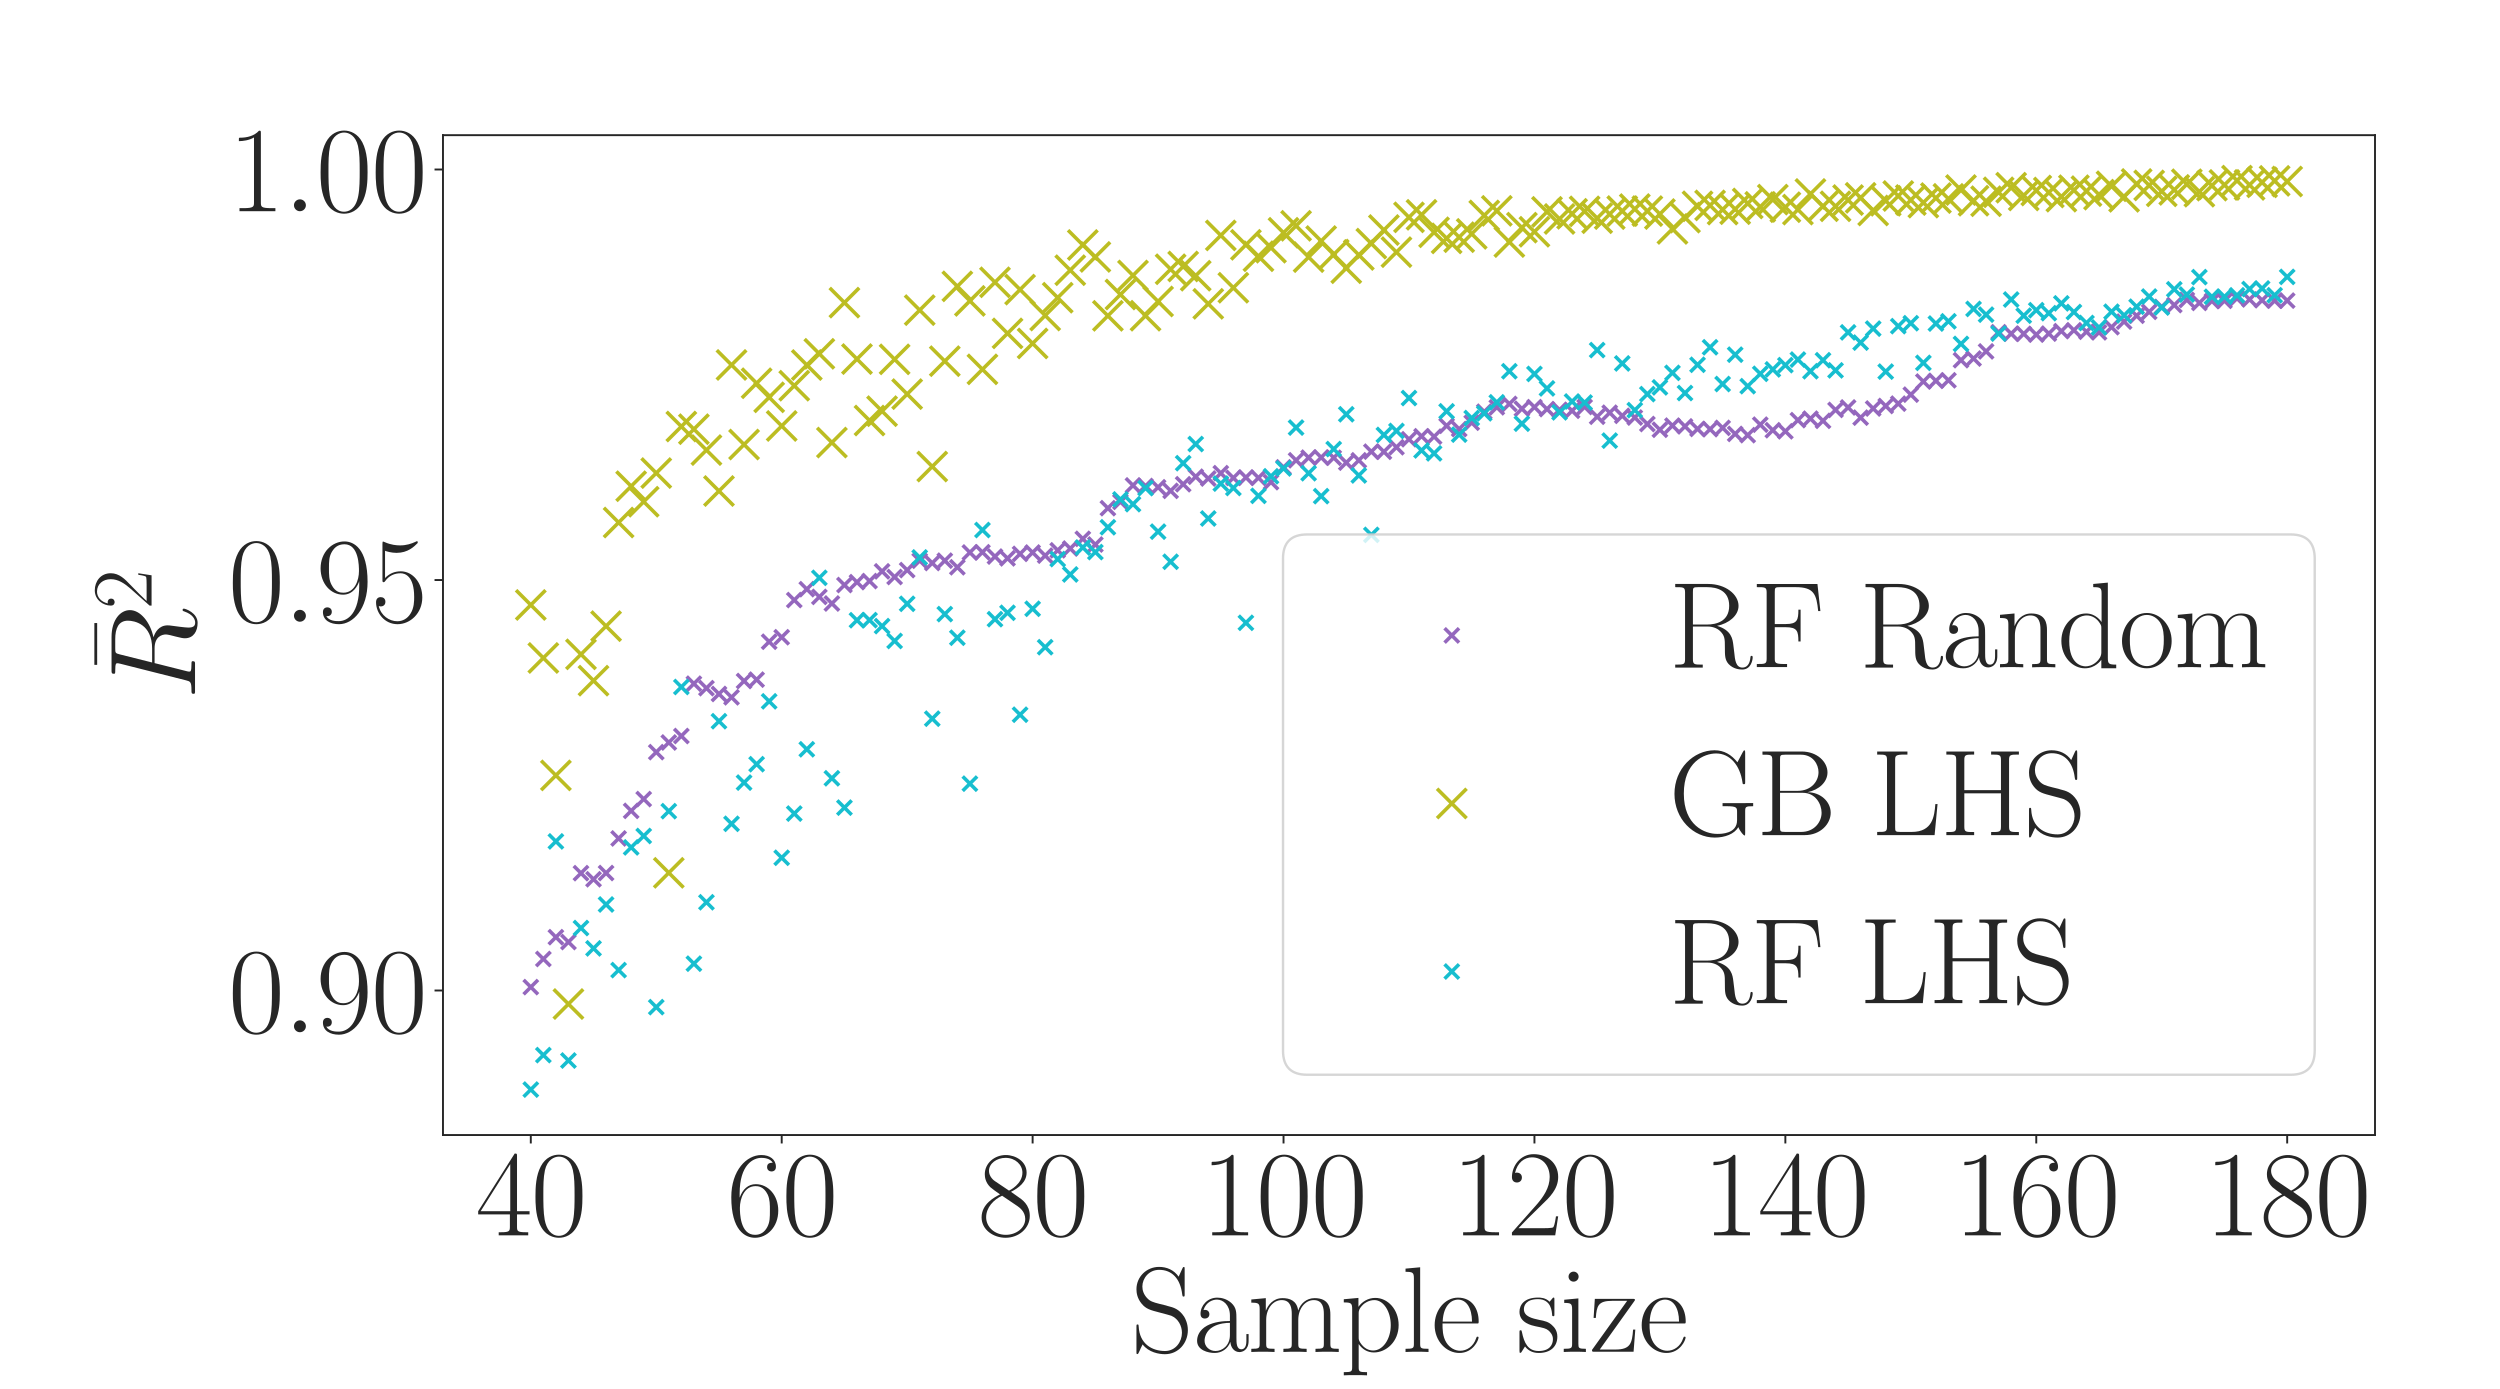 <?xml version="1.0" encoding="utf-8" standalone="no"?>
<!DOCTYPE svg PUBLIC "-//W3C//DTD SVG 1.1//EN"
  "http://www.w3.org/Graphics/SVG/1.1/DTD/svg11.dtd">
<svg xmlns:xlink="http://www.w3.org/1999/xlink" width="1036.8pt" height="576pt" viewBox="0 0 1036.8 576" xmlns="http://www.w3.org/2000/svg" version="1.1">
 <defs>
  <style type="text/css">*{stroke-linejoin: round; stroke-linecap: butt}</style>
 </defs>
 <g id="figure_1">
  <g id="patch_1">
   <path d="M 0 576 
L 1036.8 576 
L 1036.8 0 
L 0 0 
z
" style="fill: #ffffff"/>
  </g>
  <g id="axes_1">
   <g id="patch_2">
    <path d="M 183.711 470.718 
L 984.96 470.718 
L 984.96 56.054 
L 183.711 56.054 
z
" style="fill: #ffffff"/>
   </g>
   <g id="matplotlib.axis_1">
    <g id="xtick_1">
     <g id="line2d_1">
      <defs>
       <path id="mb753b80550" d="M 0 0 
L 0 3.5 
" style="stroke: #262626; stroke-width: 0.8"/>
      </defs>
      <g>
       <use xlink:href="#mb753b80550" x="220.132" y="470.718" style="fill: #262626; stroke: #262626; stroke-width: 0.8"/>
      </g>
     </g>
     <g id="text_1">
      <!-- $\mathdefault{40}$ -->
      <g style="fill: #262626" transform="translate(197.286 512.311) scale(0.5 -0.5)">
       <defs>
        <path id="CMR17-34" d="M 2150 4122 
C 2150 4256 2144 4256 2029 4256 
L 128 1254 
L 128 1088 
L 1779 1088 
L 1779 457 
C 1779 224 1766 160 1318 160 
L 1197 160 
L 1197 0 
C 1402 0 1747 0 1965 0 
C 2182 0 2528 0 2733 0 
L 2733 160 
L 2611 160 
C 2163 160 2150 224 2150 457 
L 2150 1088 
L 2803 1088 
L 2803 1254 
L 2150 1254 
L 2150 4122 
z
M 1798 3703 
L 1798 1254 
L 256 1254 
L 1798 3703 
z
" transform="scale(0.016)"/>
        <path id="CMR17-30" d="M 2688 2025 
C 2688 2416 2682 3080 2413 3591 
C 2176 4039 1798 4198 1466 4198 
C 1158 4198 768 4058 525 3597 
C 269 3118 243 2524 243 2025 
C 243 1661 250 1106 448 619 
C 723 -39 1216 -128 1466 -128 
C 1760 -128 2208 -7 2470 600 
C 2662 1042 2688 1559 2688 2025 
z
M 1466 -26 
C 1056 -26 813 325 723 812 
C 653 1188 653 1738 653 2096 
C 653 2588 653 2997 736 3387 
C 858 3929 1216 4096 1466 4096 
C 1728 4096 2067 3923 2189 3400 
C 2272 3036 2278 2607 2278 2096 
C 2278 1680 2278 1169 2202 792 
C 2067 95 1690 -26 1466 -26 
z
" transform="scale(0.016)"/>
       </defs>
       <use xlink:href="#CMR17-34" transform="scale(0.996)"/>
       <use xlink:href="#CMR17-30" transform="translate(45.69 0) scale(0.996)"/>
      </g>
     </g>
    </g>
    <g id="xtick_2">
     <g id="line2d_2">
      <g>
       <use xlink:href="#mb753b80550" x="324.19" y="470.718" style="fill: #262626; stroke: #262626; stroke-width: 0.8"/>
      </g>
     </g>
     <g id="text_2">
      <!-- $\mathdefault{60}$ -->
      <g style="fill: #262626" transform="translate(301.345 512.311) scale(0.5 -0.5)">
       <defs>
        <path id="CMR17-36" d="M 678 2176 
C 678 3690 1395 4032 1811 4032 
C 1946 4032 2272 4009 2400 3776 
C 2298 3776 2106 3776 2106 3553 
C 2106 3381 2246 3323 2336 3323 
C 2394 3323 2566 3348 2566 3560 
C 2566 3954 2246 4179 1805 4179 
C 1043 4179 243 3390 243 1984 
C 243 253 966 -128 1478 -128 
C 2099 -128 2688 427 2688 1283 
C 2688 2081 2170 2662 1517 2662 
C 1126 2662 838 2407 678 1960 
L 678 2176 
z
M 1478 25 
C 691 25 691 1200 691 1436 
C 691 1896 909 2560 1504 2560 
C 1613 2560 1926 2560 2138 2120 
C 2253 1870 2253 1609 2253 1289 
C 2253 944 2253 690 2118 434 
C 1978 171 1773 25 1478 25 
z
" transform="scale(0.016)"/>
       </defs>
       <use xlink:href="#CMR17-36" transform="scale(0.996)"/>
       <use xlink:href="#CMR17-30" transform="translate(45.69 0) scale(0.996)"/>
      </g>
     </g>
    </g>
    <g id="xtick_3">
     <g id="line2d_3">
      <g>
       <use xlink:href="#mb753b80550" x="428.248" y="470.718" style="fill: #262626; stroke: #262626; stroke-width: 0.8"/>
      </g>
     </g>
     <g id="text_3">
      <!-- $\mathdefault{80}$ -->
      <g style="fill: #262626" transform="translate(405.403 512.311) scale(0.5 -0.5)">
       <defs>
        <path id="CMR17-38" d="M 1741 2264 
C 2144 2467 2554 2773 2554 3263 
C 2554 3841 1990 4179 1472 4179 
C 890 4179 378 3759 378 3180 
C 378 3021 416 2747 666 2505 
C 730 2442 998 2251 1171 2130 
C 883 1983 211 1634 211 934 
C 211 279 838 -128 1459 -128 
C 2144 -128 2720 362 2720 1010 
C 2720 1590 2330 1857 2074 2029 
L 1741 2264 
z
M 902 2822 
C 851 2854 595 3051 595 3351 
C 595 3739 998 4032 1459 4032 
C 1965 4032 2336 3676 2336 3262 
C 2336 2669 1670 2331 1638 2331 
C 1632 2331 1626 2331 1574 2370 
L 902 2822 
z
M 2080 1519 
C 2176 1449 2483 1240 2483 851 
C 2483 381 2010 25 1472 25 
C 890 25 448 438 448 940 
C 448 1443 838 1862 1280 2060 
L 2080 1519 
z
" transform="scale(0.016)"/>
       </defs>
       <use xlink:href="#CMR17-38" transform="scale(0.996)"/>
       <use xlink:href="#CMR17-30" transform="translate(45.69 0) scale(0.996)"/>
      </g>
     </g>
    </g>
    <g id="xtick_4">
     <g id="line2d_4">
      <g>
       <use xlink:href="#mb753b80550" x="532.306" y="470.718" style="fill: #262626; stroke: #262626; stroke-width: 0.8"/>
      </g>
     </g>
     <g id="text_4">
      <!-- $\mathdefault{100}$ -->
      <g style="fill: #262626" transform="translate(498.039 512.311) scale(0.5 -0.5)">
       <defs>
        <path id="CMR17-31" d="M 1702 4058 
C 1702 4192 1696 4192 1606 4192 
C 1357 3916 979 3827 621 3827 
C 602 3827 570 3827 563 3808 
C 557 3795 557 3782 557 3648 
C 755 3648 1088 3686 1344 3839 
L 1344 461 
C 1344 236 1331 160 781 160 
L 589 160 
L 589 0 
C 896 0 1216 0 1523 0 
C 1830 0 2150 0 2458 0 
L 2458 160 
L 2266 160 
C 1715 160 1702 230 1702 458 
L 1702 4058 
z
" transform="scale(0.016)"/>
       </defs>
       <use xlink:href="#CMR17-31" transform="scale(0.996)"/>
       <use xlink:href="#CMR17-30" transform="translate(45.69 0) scale(0.996)"/>
       <use xlink:href="#CMR17-30" transform="translate(91.381 0) scale(0.996)"/>
      </g>
     </g>
    </g>
    <g id="xtick_5">
     <g id="line2d_5">
      <g>
       <use xlink:href="#mb753b80550" x="636.365" y="470.718" style="fill: #262626; stroke: #262626; stroke-width: 0.8"/>
      </g>
     </g>
     <g id="text_5">
      <!-- $\mathdefault{120}$ -->
      <g style="fill: #262626" transform="translate(602.097 512.311) scale(0.5 -0.5)">
       <defs>
        <path id="CMR17-32" d="M 2669 989 
L 2554 989 
C 2490 536 2438 459 2413 420 
C 2381 369 1920 369 1830 369 
L 602 369 
C 832 619 1280 1072 1824 1597 
C 2214 1967 2669 2402 2669 3035 
C 2669 3790 2067 4224 1395 4224 
C 691 4224 262 3604 262 3030 
C 262 2780 448 2748 525 2748 
C 589 2748 781 2787 781 3010 
C 781 3207 614 3264 525 3264 
C 486 3264 448 3258 422 3245 
C 544 3790 915 4058 1306 4058 
C 1862 4058 2227 3617 2227 3035 
C 2227 2479 1901 2000 1536 1584 
L 262 146 
L 262 0 
L 2515 0 
L 2669 989 
z
" transform="scale(0.016)"/>
       </defs>
       <use xlink:href="#CMR17-31" transform="scale(0.996)"/>
       <use xlink:href="#CMR17-32" transform="translate(45.69 0) scale(0.996)"/>
       <use xlink:href="#CMR17-30" transform="translate(91.381 0) scale(0.996)"/>
      </g>
     </g>
    </g>
    <g id="xtick_6">
     <g id="line2d_6">
      <g>
       <use xlink:href="#mb753b80550" x="740.423" y="470.718" style="fill: #262626; stroke: #262626; stroke-width: 0.8"/>
      </g>
     </g>
     <g id="text_6">
      <!-- $\mathdefault{140}$ -->
      <g style="fill: #262626" transform="translate(706.155 512.311) scale(0.5 -0.5)">
       <use xlink:href="#CMR17-31" transform="scale(0.996)"/>
       <use xlink:href="#CMR17-34" transform="translate(45.69 0) scale(0.996)"/>
       <use xlink:href="#CMR17-30" transform="translate(91.381 0) scale(0.996)"/>
      </g>
     </g>
    </g>
    <g id="xtick_7">
     <g id="line2d_7">
      <g>
       <use xlink:href="#mb753b80550" x="844.481" y="470.718" style="fill: #262626; stroke: #262626; stroke-width: 0.8"/>
      </g>
     </g>
     <g id="text_7">
      <!-- $\mathdefault{160}$ -->
      <g style="fill: #262626" transform="translate(810.213 512.311) scale(0.5 -0.5)">
       <use xlink:href="#CMR17-31" transform="scale(0.996)"/>
       <use xlink:href="#CMR17-36" transform="translate(45.69 0) scale(0.996)"/>
       <use xlink:href="#CMR17-30" transform="translate(91.381 0) scale(0.996)"/>
      </g>
     </g>
    </g>
    <g id="xtick_8">
     <g id="line2d_8">
      <g>
       <use xlink:href="#mb753b80550" x="948.54" y="470.718" style="fill: #262626; stroke: #262626; stroke-width: 0.8"/>
      </g>
     </g>
     <g id="text_8">
      <!-- $\mathdefault{180}$ -->
      <g style="fill: #262626" transform="translate(914.272 512.311) scale(0.5 -0.5)">
       <use xlink:href="#CMR17-31" transform="scale(0.996)"/>
       <use xlink:href="#CMR17-38" transform="translate(45.69 0) scale(0.996)"/>
       <use xlink:href="#CMR17-30" transform="translate(91.381 0) scale(0.996)"/>
      </g>
     </g>
    </g>
    <g id="text_9">
     <!-- Sample size -->
     <g style="fill: #262626" transform="translate(468.966 560.593) scale(0.5 -0.5)">
      <defs>
       <path id="CMR17-53" d="M 2803 4290 
C 2803 4404 2797 4411 2758 4411 
C 2720 4411 2707 4385 2682 4328 
L 2490 3907 
C 2246 4257 1875 4416 1472 4416 
C 819 4416 294 3901 294 3253 
C 294 3056 339 2776 557 2510 
C 794 2218 1018 2167 1530 2033 
C 1722 1982 2042 1899 2106 1874 
C 2470 1722 2662 1341 2662 985 
C 2662 527 2336 38 1779 38 
C 1094 38 454 419 410 1311 
C 403 1413 397 1419 352 1419 
C 301 1419 294 1413 294 1285 
L 294 -1 
C 294 -115 301 -122 339 -122 
C 384 -122 397 -90 486 108 
C 493 127 493 140 614 381 
C 934 -39 1472 -128 1779 -128 
C 2477 -128 2970 451 2970 1124 
C 2970 1454 2848 1708 2778 1823 
C 2509 2230 2221 2306 1914 2382 
C 1869 2402 1856 2402 1498 2490 
C 1152 2579 1005 2624 845 2796 
C 666 2992 602 3196 602 3399 
C 602 3812 934 4263 1478 4263 
C 2157 4263 2579 3786 2675 2993 
C 2694 2878 2701 2872 2746 2872 
C 2803 2872 2803 2891 2803 2999 
L 2803 4290 
z
" transform="scale(0.016)"/>
       <path id="CMR17-61" d="M 2304 1653 
C 2304 2072 2304 2294 2035 2543 
C 1798 2752 1523 2816 1306 2816 
C 800 2816 435 2407 435 1971 
C 435 1728 627 1728 666 1728 
C 749 1728 896 1778 896 1954 
C 896 2112 774 2181 666 2181 
C 640 2181 608 2174 589 2168 
C 723 2592 1069 2714 1293 2714 
C 1613 2714 1965 2429 1965 1885 
L 1965 1600 
C 1587 1600 1133 1549 774 1357 
C 371 1133 256 813 256 570 
C 256 77 832 -64 1171 -64 
C 1523 -64 1850 139 1990 511 
C 2003 233 2182 -18 2464 -18 
C 2598 -18 2938 70 2938 567 
L 2938 920 
L 2822 920 
L 2822 562 
C 2822 178 2650 128 2566 128 
C 2304 128 2304 458 2304 738 
L 2304 1653 
z
M 1965 870 
C 1965 317 1568 38 1216 38 
C 896 38 646 275 646 570 
C 646 761 730 1100 1101 1305 
C 1408 1478 1760 1504 1965 1504 
L 1965 870 
z
" transform="scale(0.016)"/>
       <path id="CMR17-6d" d="M 4326 1933 
C 4326 2252 4269 2790 3507 2790 
C 3072 2790 2771 2496 2656 2151 
L 2650 2151 
C 2573 2676 2195 2790 1837 2790 
C 1331 2790 1069 2400 973 2144 
L 966 2144 
L 966 2790 
L 211 2720 
L 211 2554 
C 589 2554 646 2515 646 2208 
L 646 428 
C 646 184 621 153 211 153 
L 211 -13 
C 365 0 646 0 813 0 
C 979 0 1267 0 1421 -13 
L 1421 153 
C 1011 153 986 178 986 428 
L 986 1658 
C 986 2247 1344 2688 1792 2688 
C 2266 2688 2317 2266 2317 1958 
L 2317 428 
C 2317 184 2291 153 1882 153 
L 1882 -13 
C 2035 0 2317 0 2483 0 
C 2650 0 2938 0 3091 -13 
L 3091 153 
C 2682 153 2656 178 2656 428 
L 2656 1658 
C 2656 2247 3014 2688 3462 2688 
C 3936 2688 3987 2266 3987 1958 
L 3987 428 
C 3987 184 3962 153 3552 153 
L 3552 -13 
C 3706 0 3987 0 4154 0 
C 4320 0 4608 0 4762 -13 
L 4762 153 
C 4352 153 4326 178 4326 428 
L 4326 1933 
z
" transform="scale(0.016)"/>
       <path id="CMR17-70" d="M 1408 -1063 
C 998 -1063 973 -1037 973 -789 
L 973 402 
C 1158 134 1427 -38 1766 -38 
C 2406 -38 3053 523 3053 1388 
C 3053 2191 2496 2802 1837 2802 
C 1453 2802 1139 2592 960 2338 
L 960 2802 
L 198 2732 
L 198 2567 
C 576 2567 634 2528 634 2223 
L 634 -789 
C 634 -1031 608 -1063 198 -1063 
L 198 -1228 
C 352 -1216 634 -1216 800 -1216 
C 966 -1216 1254 -1216 1408 -1228 
L 1408 -1063 
z
M 973 2012 
C 973 2102 973 2235 1222 2471 
C 1254 2497 1472 2688 1792 2688 
C 2259 2688 2643 2108 2643 1382 
C 2643 656 2234 64 1728 64 
C 1498 64 1248 172 1056 472 
C 973 612 973 650 973 752 
L 973 2012 
z
" transform="scale(0.016)"/>
       <path id="CMR17-6c" d="M 979 4396 
L 218 4326 
L 218 4160 
C 595 4160 653 4122 653 3817 
L 653 426 
C 653 184 627 153 218 153 
L 218 -13 
C 371 0 653 0 813 0 
C 979 0 1261 0 1414 -13 
L 1414 153 
C 1005 153 979 178 979 426 
L 979 4396 
z
" transform="scale(0.016)"/>
       <path id="CMR17-65" d="M 2438 1472 
C 2464 1498 2464 1511 2464 1576 
C 2464 2238 2118 2816 1389 2816 
C 710 2816 173 2169 173 1383 
C 173 551 781 -64 1459 -64 
C 2176 -64 2458 607 2458 740 
C 2458 784 2419 784 2406 784 
C 2362 784 2355 771 2330 696 
C 2189 265 1837 51 1504 51 
C 1229 51 954 203 781 480 
C 582 803 582 1176 582 1472 
L 2438 1472 
z
M 589 1568 
C 634 2505 1126 2714 1382 2714 
C 1818 2714 2112 2297 2118 1568 
L 589 1568 
z
" transform="scale(0.016)"/>
       <path id="CMR17-73" d="M 1978 2697 
C 1978 2813 1971 2819 1933 2819 
C 1907 2819 1901 2813 1824 2717 
C 1805 2691 1747 2626 1728 2601 
C 1523 2819 1235 2819 1126 2819 
C 416 2819 160 2447 160 2076 
C 160 1498 813 1365 998 1325 
C 1402 1243 1542 1217 1677 1101 
C 1760 1025 1901 884 1901 654 
C 1901 384 1747 38 1158 38 
C 602 38 403 460 288 1021 
C 269 1110 269 1117 218 1117 
C 166 1117 160 1110 160 983 
L 160 63 
C 160 -51 166 -58 205 -58 
C 237 -58 243 -51 275 0 
C 314 57 410 211 448 276 
C 576 103 800 -64 1158 -64 
C 1792 -64 2131 283 2131 784 
C 2131 1112 1958 1285 1875 1362 
C 1683 1561 1459 1606 1190 1657 
C 838 1735 390 1825 390 2217 
C 390 2383 480 2737 1126 2737 
C 1811 2737 1850 2094 1862 1888 
C 1869 1856 1901 1849 1920 1849 
C 1978 1849 1978 1869 1978 1978 
L 1978 2697 
z
" transform="scale(0.016)"/>
       <path id="CMR17-69" d="M 992 3909 
C 992 4049 877 4170 730 4170 
C 589 4170 467 4056 467 3909 
C 467 3769 582 3648 730 3648 
C 870 3648 992 3763 992 3909 
z
M 243 2706 
L 243 2541 
C 602 2541 653 2502 653 2197 
L 653 427 
C 653 184 627 153 218 153 
L 218 -13 
C 371 0 646 0 806 0 
C 960 0 1222 0 1370 -13 
L 1370 153 
C 992 153 979 191 979 420 
L 979 2776 
L 243 2706 
z
" transform="scale(0.016)"/>
       <path id="CMR17-7a" d="M 2310 2605 
C 2362 2670 2362 2682 2362 2695 
C 2362 2752 2336 2752 2221 2752 
L 275 2752 
L 211 1760 
L 326 1760 
C 371 2381 442 2650 1178 2650 
L 1958 2650 
L 128 96 
C 128 0 134 0 269 0 
L 2291 0 
L 2381 1152 
L 2266 1152 
C 2214 442 2131 115 1350 115 
L 531 115 
L 2310 2605 
z
" transform="scale(0.016)"/>
      </defs>
      <use xlink:href="#CMR17-53" transform="scale(0.996)"/>
      <use xlink:href="#CMR17-61" transform="translate(50.895 0) scale(0.996)"/>
      <use xlink:href="#CMR17-6d" transform="translate(96.586 0) scale(0.996)"/>
      <use xlink:href="#CMR17-70" transform="translate(173.505 0) scale(0.996)"/>
      <use xlink:href="#CMR17-6c" transform="translate(224.401 0) scale(0.996)"/>
      <use xlink:href="#CMR17-65" transform="translate(249.272 0) scale(0.996)"/>
      <use xlink:href="#CMR17-73" transform="translate(319.833 0) scale(0.996)"/>
      <use xlink:href="#CMR17-69" transform="translate(355.635 0) scale(0.996)"/>
      <use xlink:href="#CMR17-7a" transform="translate(380.506 0) scale(0.996)"/>
      <use xlink:href="#CMR17-65" transform="translate(420.992 0) scale(0.996)"/>
     </g>
    </g>
   </g>
   <g id="matplotlib.axis_2">
    <g id="ytick_1">
     <g id="line2d_9">
      <defs>
       <path id="m70f18a762f" d="M 0 0 
L -3.5 0 
" style="stroke: #262626; stroke-width: 0.8"/>
      </defs>
      <g>
       <use xlink:href="#m70f18a762f" x="183.711" y="410.792" style="fill: #262626; stroke: #262626; stroke-width: 0.8"/>
      </g>
     </g>
     <g id="text_10">
      <!-- $\mathdefault{0.90}$ -->
      <g style="fill: #262626" transform="translate(94.627 428.088) scale(0.5 -0.5)">
       <defs>
        <path id="CMMI12-3a" d="M 1178 307 
C 1178 492 1024 619 870 619 
C 685 619 557 466 557 313 
C 557 128 710 0 864 0 
C 1050 0 1178 153 1178 307 
z
" transform="scale(0.016)"/>
        <path id="CMR17-39" d="M 2253 1864 
C 2253 464 1670 31 1190 31 
C 1043 31 685 31 538 294 
C 704 268 826 357 826 518 
C 826 692 685 749 595 749 
C 538 749 365 723 365 506 
C 365 71 742 -128 1203 -128 
C 1939 -128 2688 674 2688 2073 
C 2688 3817 1971 4179 1485 4179 
C 851 4179 243 3628 243 2778 
C 243 1991 762 1408 1414 1408 
C 1952 1408 2189 1903 2253 2112 
L 2253 1864 
z
M 1427 1510 
C 1254 1510 1011 1542 813 1922 
C 678 2169 678 2461 678 2771 
C 678 3146 678 3405 858 3684 
C 947 3817 1114 4032 1485 4032 
C 2240 4032 2240 2885 2240 2632 
C 2240 2182 2035 1510 1427 1510 
z
" transform="scale(0.016)"/>
       </defs>
       <use xlink:href="#CMR17-30" transform="scale(0.996)"/>
       <use xlink:href="#CMMI12-3a" transform="translate(45.69 0) scale(0.996)"/>
       <use xlink:href="#CMR17-39" transform="translate(72.788 0) scale(0.996)"/>
       <use xlink:href="#CMR17-30" transform="translate(118.478 0) scale(0.996)"/>
      </g>
     </g>
    </g>
    <g id="ytick_2">
     <g id="line2d_10">
      <g>
       <use xlink:href="#m70f18a762f" x="183.711" y="240.548" style="fill: #262626; stroke: #262626; stroke-width: 0.8"/>
      </g>
     </g>
     <g id="text_11">
      <!-- $\mathdefault{0.95}$ -->
      <g style="fill: #262626" transform="translate(94.627 257.844) scale(0.5 -0.5)">
       <defs>
        <path id="CMR17-35" d="M 730 3692 
C 794 3666 1056 3584 1325 3584 
C 1920 3584 2246 3911 2432 4100 
C 2432 4157 2432 4192 2394 4192 
C 2387 4192 2374 4192 2323 4163 
C 2099 4058 1837 3973 1517 3973 
C 1325 3973 1037 3999 723 4139 
C 653 4171 640 4171 634 4171 
C 602 4171 595 4164 595 4037 
L 595 2203 
C 595 2089 595 2057 659 2057 
C 691 2057 704 2070 736 2114 
C 941 2401 1222 2522 1542 2522 
C 1766 2522 2246 2382 2246 1289 
C 2246 1085 2246 715 2054 421 
C 1894 159 1645 25 1370 25 
C 947 25 518 320 403 814 
C 429 807 480 795 506 795 
C 589 795 749 840 749 1038 
C 749 1210 627 1280 506 1280 
C 358 1280 262 1190 262 1011 
C 262 454 704 -128 1382 -128 
C 2042 -128 2669 440 2669 1264 
C 2669 2030 2170 2624 1549 2624 
C 1222 2624 947 2503 730 2274 
L 730 3692 
z
" transform="scale(0.016)"/>
       </defs>
       <use xlink:href="#CMR17-30" transform="scale(0.996)"/>
       <use xlink:href="#CMMI12-3a" transform="translate(45.69 0) scale(0.996)"/>
       <use xlink:href="#CMR17-39" transform="translate(72.788 0) scale(0.996)"/>
       <use xlink:href="#CMR17-35" transform="translate(118.478 0) scale(0.996)"/>
      </g>
     </g>
    </g>
    <g id="ytick_3">
     <g id="line2d_11">
      <g>
       <use xlink:href="#m70f18a762f" x="183.711" y="70.305" style="fill: #262626; stroke: #262626; stroke-width: 0.8"/>
      </g>
     </g>
     <g id="text_12">
      <!-- $\mathdefault{1.00}$ -->
      <g style="fill: #262626" transform="translate(94.627 87.601) scale(0.5 -0.5)">
       <use xlink:href="#CMR17-31" transform="scale(0.996)"/>
       <use xlink:href="#CMMI12-3a" transform="translate(45.69 0) scale(0.996)"/>
       <use xlink:href="#CMR17-30" transform="translate(72.788 0) scale(0.996)"/>
       <use xlink:href="#CMR17-30" transform="translate(118.478 0) scale(0.996)"/>
      </g>
     </g>
    </g>
    <g id="text_13">
     <!-- $\bar{R}^2$ -->
     <g style="fill: #262626" transform="translate(80.938 290.15) rotate(-90) scale(0.5 -0.5)">
      <defs>
       <path id="CMR17-16" d="M 2554 3520 
L 2554 3666 
L 378 3666 
L 378 3520 
L 2554 3520 
z
" transform="scale(0.016)"/>
       <path id="CMMI12-52" d="M 2355 3924 
C 2413 4160 2438 4160 2688 4160 
L 3149 4160 
C 3699 4160 4109 3995 4109 3499 
C 4109 3175 3942 2240 2656 2240 
L 1933 2240 
L 2355 3924 
z
M 3245 2169 
C 4038 2341 4659 2851 4659 3398 
C 4659 3894 4154 4352 3264 4352 
L 1530 4352 
C 1402 4352 1344 4352 1344 4226 
C 1344 4160 1389 4160 1510 4160 
C 1894 4160 1894 4112 1894 4045 
C 1894 4033 1894 3994 1869 3899 
L 1005 479 
C 947 256 934 192 493 192 
C 346 192 301 192 301 71 
C 301 7 371 7 390 7 
C 506 7 640 7 762 7 
L 1517 7 
C 1632 7 1766 7 1882 7 
C 1933 7 2003 7 2003 128 
C 2003 192 1946 192 1850 192 
C 1459 192 1459 243 1459 306 
C 1459 313 1459 357 1472 407 
L 1901 2112 
L 2669 2112 
C 3277 2112 3392 1731 3392 1522 
C 3392 1427 3328 1179 3283 1014 
C 3213 723 3194 652 3194 532 
C 3194 82 3565 -128 3994 -128 
C 4512 -128 4736 501 4736 591 
C 4736 635 4704 654 4666 654 
C 4614 654 4602 616 4589 565 
C 4435 114 4173 0 4013 0 
C 3853 0 3750 70 3750 356 
C 3750 509 3827 1088 3834 1120 
C 3866 1355 3866 1380 3866 1432 
C 3866 1896 3488 2093 3245 2169 
z
" transform="scale(0.016)"/>
      </defs>
      <use xlink:href="#CMR17-16" transform="translate(22.819 25.19) scale(0.996)"/>
      <use xlink:href="#CMMI12-52" transform="scale(0.996)"/>
      <use xlink:href="#CMR17-32" transform="translate(75.071 36.154) scale(0.697)"/>
     </g>
    </g>
   </g>
   <g id="PathCollection_1">
    <defs>
     <path id="m4f2d222791" d="M -3 3 
L 3 -3 
M -3 -3 
L 3 3 
" style="stroke: #9467bd; stroke-width: 1.5"/>
    </defs>
    <g clip-path="url(#p01c731bc9c)">
     <use xlink:href="#m4f2d222791" x="220.132" y="409.37" style="fill: #9467bd; stroke: #9467bd; stroke-width: 1.5"/>
     <use xlink:href="#m4f2d222791" x="225.335" y="397.706" style="fill: #9467bd; stroke: #9467bd; stroke-width: 1.5"/>
     <use xlink:href="#m4f2d222791" x="230.537" y="388.663" style="fill: #9467bd; stroke: #9467bd; stroke-width: 1.5"/>
     <use xlink:href="#m4f2d222791" x="235.74" y="390.679" style="fill: #9467bd; stroke: #9467bd; stroke-width: 1.5"/>
     <use xlink:href="#m4f2d222791" x="240.943" y="362.118" style="fill: #9467bd; stroke: #9467bd; stroke-width: 1.5"/>
     <use xlink:href="#m4f2d222791" x="246.146" y="364.644" style="fill: #9467bd; stroke: #9467bd; stroke-width: 1.5"/>
     <use xlink:href="#m4f2d222791" x="251.349" y="362.066" style="fill: #9467bd; stroke: #9467bd; stroke-width: 1.5"/>
     <use xlink:href="#m4f2d222791" x="256.552" y="347.721" style="fill: #9467bd; stroke: #9467bd; stroke-width: 1.5"/>
     <use xlink:href="#m4f2d222791" x="261.755" y="336.279" style="fill: #9467bd; stroke: #9467bd; stroke-width: 1.5"/>
     <use xlink:href="#m4f2d222791" x="266.958" y="331.39" style="fill: #9467bd; stroke: #9467bd; stroke-width: 1.5"/>
     <use xlink:href="#m4f2d222791" x="272.161" y="311.927" style="fill: #9467bd; stroke: #9467bd; stroke-width: 1.5"/>
     <use xlink:href="#m4f2d222791" x="277.364" y="307.923" style="fill: #9467bd; stroke: #9467bd; stroke-width: 1.5"/>
     <use xlink:href="#m4f2d222791" x="282.567" y="305.239" style="fill: #9467bd; stroke: #9467bd; stroke-width: 1.5"/>
     <use xlink:href="#m4f2d222791" x="287.77" y="283.535" style="fill: #9467bd; stroke: #9467bd; stroke-width: 1.5"/>
     <use xlink:href="#m4f2d222791" x="292.972" y="285.395" style="fill: #9467bd; stroke: #9467bd; stroke-width: 1.5"/>
     <use xlink:href="#m4f2d222791" x="298.175" y="287.799" style="fill: #9467bd; stroke: #9467bd; stroke-width: 1.5"/>
     <use xlink:href="#m4f2d222791" x="303.378" y="289.19" style="fill: #9467bd; stroke: #9467bd; stroke-width: 1.5"/>
     <use xlink:href="#m4f2d222791" x="308.581" y="282.429" style="fill: #9467bd; stroke: #9467bd; stroke-width: 1.5"/>
     <use xlink:href="#m4f2d222791" x="313.784" y="281.86" style="fill: #9467bd; stroke: #9467bd; stroke-width: 1.5"/>
     <use xlink:href="#m4f2d222791" x="318.987" y="266.134" style="fill: #9467bd; stroke: #9467bd; stroke-width: 1.5"/>
     <use xlink:href="#m4f2d222791" x="324.19" y="264.27" style="fill: #9467bd; stroke: #9467bd; stroke-width: 1.5"/>
     <use xlink:href="#m4f2d222791" x="329.393" y="248.857" style="fill: #9467bd; stroke: #9467bd; stroke-width: 1.5"/>
     <use xlink:href="#m4f2d222791" x="334.596" y="244.343" style="fill: #9467bd; stroke: #9467bd; stroke-width: 1.5"/>
     <use xlink:href="#m4f2d222791" x="339.799" y="247.542" style="fill: #9467bd; stroke: #9467bd; stroke-width: 1.5"/>
     <use xlink:href="#m4f2d222791" x="345.002" y="250.282" style="fill: #9467bd; stroke: #9467bd; stroke-width: 1.5"/>
     <use xlink:href="#m4f2d222791" x="350.205" y="242.621" style="fill: #9467bd; stroke: #9467bd; stroke-width: 1.5"/>
     <use xlink:href="#m4f2d222791" x="355.407" y="241.426" style="fill: #9467bd; stroke: #9467bd; stroke-width: 1.5"/>
     <use xlink:href="#m4f2d222791" x="360.61" y="240.982" style="fill: #9467bd; stroke: #9467bd; stroke-width: 1.5"/>
     <use xlink:href="#m4f2d222791" x="365.813" y="236.95" style="fill: #9467bd; stroke: #9467bd; stroke-width: 1.5"/>
     <use xlink:href="#m4f2d222791" x="371.016" y="239.29" style="fill: #9467bd; stroke: #9467bd; stroke-width: 1.5"/>
     <use xlink:href="#m4f2d222791" x="376.219" y="236.426" style="fill: #9467bd; stroke: #9467bd; stroke-width: 1.5"/>
     <use xlink:href="#m4f2d222791" x="381.422" y="232.544" style="fill: #9467bd; stroke: #9467bd; stroke-width: 1.5"/>
     <use xlink:href="#m4f2d222791" x="386.625" y="233.493" style="fill: #9467bd; stroke: #9467bd; stroke-width: 1.5"/>
     <use xlink:href="#m4f2d222791" x="391.828" y="232.519" style="fill: #9467bd; stroke: #9467bd; stroke-width: 1.5"/>
     <use xlink:href="#m4f2d222791" x="397.031" y="235.256" style="fill: #9467bd; stroke: #9467bd; stroke-width: 1.5"/>
     <use xlink:href="#m4f2d222791" x="402.234" y="229.123" style="fill: #9467bd; stroke: #9467bd; stroke-width: 1.5"/>
     <use xlink:href="#m4f2d222791" x="407.437" y="229.027" style="fill: #9467bd; stroke: #9467bd; stroke-width: 1.5"/>
     <use xlink:href="#m4f2d222791" x="412.639" y="230.817" style="fill: #9467bd; stroke: #9467bd; stroke-width: 1.5"/>
     <use xlink:href="#m4f2d222791" x="417.842" y="231.563" style="fill: #9467bd; stroke: #9467bd; stroke-width: 1.5"/>
     <use xlink:href="#m4f2d222791" x="423.045" y="229.703" style="fill: #9467bd; stroke: #9467bd; stroke-width: 1.5"/>
     <use xlink:href="#m4f2d222791" x="428.248" y="229.14" style="fill: #9467bd; stroke: #9467bd; stroke-width: 1.5"/>
     <use xlink:href="#m4f2d222791" x="433.451" y="230.429" style="fill: #9467bd; stroke: #9467bd; stroke-width: 1.5"/>
     <use xlink:href="#m4f2d222791" x="438.654" y="228.226" style="fill: #9467bd; stroke: #9467bd; stroke-width: 1.5"/>
     <use xlink:href="#m4f2d222791" x="443.857" y="227.489" style="fill: #9467bd; stroke: #9467bd; stroke-width: 1.5"/>
     <use xlink:href="#m4f2d222791" x="449.06" y="223.457" style="fill: #9467bd; stroke: #9467bd; stroke-width: 1.5"/>
     <use xlink:href="#m4f2d222791" x="454.263" y="225.826" style="fill: #9467bd; stroke: #9467bd; stroke-width: 1.5"/>
     <use xlink:href="#m4f2d222791" x="459.466" y="210.746" style="fill: #9467bd; stroke: #9467bd; stroke-width: 1.5"/>
     <use xlink:href="#m4f2d222791" x="464.669" y="208.13" style="fill: #9467bd; stroke: #9467bd; stroke-width: 1.5"/>
     <use xlink:href="#m4f2d222791" x="469.872" y="201.304" style="fill: #9467bd; stroke: #9467bd; stroke-width: 1.5"/>
     <use xlink:href="#m4f2d222791" x="475.074" y="201.548" style="fill: #9467bd; stroke: #9467bd; stroke-width: 1.5"/>
     <use xlink:href="#m4f2d222791" x="480.277" y="202.076" style="fill: #9467bd; stroke: #9467bd; stroke-width: 1.5"/>
     <use xlink:href="#m4f2d222791" x="485.48" y="203.571" style="fill: #9467bd; stroke: #9467bd; stroke-width: 1.5"/>
     <use xlink:href="#m4f2d222791" x="490.683" y="200.82" style="fill: #9467bd; stroke: #9467bd; stroke-width: 1.5"/>
     <use xlink:href="#m4f2d222791" x="495.886" y="197.693" style="fill: #9467bd; stroke: #9467bd; stroke-width: 1.5"/>
     <use xlink:href="#m4f2d222791" x="501.089" y="198.453" style="fill: #9467bd; stroke: #9467bd; stroke-width: 1.5"/>
     <use xlink:href="#m4f2d222791" x="506.292" y="196.227" style="fill: #9467bd; stroke: #9467bd; stroke-width: 1.5"/>
     <use xlink:href="#m4f2d222791" x="511.495" y="198.186" style="fill: #9467bd; stroke: #9467bd; stroke-width: 1.5"/>
     <use xlink:href="#m4f2d222791" x="516.698" y="198.001" style="fill: #9467bd; stroke: #9467bd; stroke-width: 1.5"/>
     <use xlink:href="#m4f2d222791" x="521.901" y="198.171" style="fill: #9467bd; stroke: #9467bd; stroke-width: 1.5"/>
     <use xlink:href="#m4f2d222791" x="527.104" y="199.972" style="fill: #9467bd; stroke: #9467bd; stroke-width: 1.5"/>
     <use xlink:href="#m4f2d222791" x="532.306" y="193.806" style="fill: #9467bd; stroke: #9467bd; stroke-width: 1.5"/>
     <use xlink:href="#m4f2d222791" x="537.509" y="190.888" style="fill: #9467bd; stroke: #9467bd; stroke-width: 1.5"/>
     <use xlink:href="#m4f2d222791" x="542.712" y="189.786" style="fill: #9467bd; stroke: #9467bd; stroke-width: 1.5"/>
     <use xlink:href="#m4f2d222791" x="547.915" y="189.712" style="fill: #9467bd; stroke: #9467bd; stroke-width: 1.5"/>
     <use xlink:href="#m4f2d222791" x="553.118" y="189.847" style="fill: #9467bd; stroke: #9467bd; stroke-width: 1.5"/>
     <use xlink:href="#m4f2d222791" x="558.321" y="191.874" style="fill: #9467bd; stroke: #9467bd; stroke-width: 1.5"/>
     <use xlink:href="#m4f2d222791" x="563.524" y="190.895" style="fill: #9467bd; stroke: #9467bd; stroke-width: 1.5"/>
     <use xlink:href="#m4f2d222791" x="568.727" y="187.31" style="fill: #9467bd; stroke: #9467bd; stroke-width: 1.5"/>
     <use xlink:href="#m4f2d222791" x="573.93" y="187.363" style="fill: #9467bd; stroke: #9467bd; stroke-width: 1.5"/>
     <use xlink:href="#m4f2d222791" x="579.133" y="185.476" style="fill: #9467bd; stroke: #9467bd; stroke-width: 1.5"/>
     <use xlink:href="#m4f2d222791" x="584.336" y="182.162" style="fill: #9467bd; stroke: #9467bd; stroke-width: 1.5"/>
     <use xlink:href="#m4f2d222791" x="589.539" y="180.91" style="fill: #9467bd; stroke: #9467bd; stroke-width: 1.5"/>
     <use xlink:href="#m4f2d222791" x="594.741" y="181.083" style="fill: #9467bd; stroke: #9467bd; stroke-width: 1.5"/>
     <use xlink:href="#m4f2d222791" x="599.944" y="176.577" style="fill: #9467bd; stroke: #9467bd; stroke-width: 1.5"/>
     <use xlink:href="#m4f2d222791" x="605.147" y="177.932" style="fill: #9467bd; stroke: #9467bd; stroke-width: 1.5"/>
     <use xlink:href="#m4f2d222791" x="610.35" y="175.307" style="fill: #9467bd; stroke: #9467bd; stroke-width: 1.5"/>
     <use xlink:href="#m4f2d222791" x="615.553" y="170.739" style="fill: #9467bd; stroke: #9467bd; stroke-width: 1.5"/>
     <use xlink:href="#m4f2d222791" x="620.756" y="168.918" style="fill: #9467bd; stroke: #9467bd; stroke-width: 1.5"/>
     <use xlink:href="#m4f2d222791" x="625.959" y="167.506" style="fill: #9467bd; stroke: #9467bd; stroke-width: 1.5"/>
     <use xlink:href="#m4f2d222791" x="631.162" y="169.52" style="fill: #9467bd; stroke: #9467bd; stroke-width: 1.5"/>
     <use xlink:href="#m4f2d222791" x="636.365" y="168.846" style="fill: #9467bd; stroke: #9467bd; stroke-width: 1.5"/>
     <use xlink:href="#m4f2d222791" x="641.568" y="169.662" style="fill: #9467bd; stroke: #9467bd; stroke-width: 1.5"/>
     <use xlink:href="#m4f2d222791" x="646.771" y="169.955" style="fill: #9467bd; stroke: #9467bd; stroke-width: 1.5"/>
     <use xlink:href="#m4f2d222791" x="651.974" y="170.359" style="fill: #9467bd; stroke: #9467bd; stroke-width: 1.5"/>
     <use xlink:href="#m4f2d222791" x="657.176" y="168.781" style="fill: #9467bd; stroke: #9467bd; stroke-width: 1.5"/>
     <use xlink:href="#m4f2d222791" x="662.379" y="172.828" style="fill: #9467bd; stroke: #9467bd; stroke-width: 1.5"/>
     <use xlink:href="#m4f2d222791" x="667.582" y="171.16" style="fill: #9467bd; stroke: #9467bd; stroke-width: 1.5"/>
     <use xlink:href="#m4f2d222791" x="672.785" y="172.448" style="fill: #9467bd; stroke: #9467bd; stroke-width: 1.5"/>
     <use xlink:href="#m4f2d222791" x="677.988" y="173.17" style="fill: #9467bd; stroke: #9467bd; stroke-width: 1.5"/>
     <use xlink:href="#m4f2d222791" x="683.191" y="175.849" style="fill: #9467bd; stroke: #9467bd; stroke-width: 1.5"/>
     <use xlink:href="#m4f2d222791" x="688.394" y="178.226" style="fill: #9467bd; stroke: #9467bd; stroke-width: 1.5"/>
     <use xlink:href="#m4f2d222791" x="693.597" y="176.515" style="fill: #9467bd; stroke: #9467bd; stroke-width: 1.5"/>
     <use xlink:href="#m4f2d222791" x="698.8" y="176.829" style="fill: #9467bd; stroke: #9467bd; stroke-width: 1.5"/>
     <use xlink:href="#m4f2d222791" x="704.003" y="177.884" style="fill: #9467bd; stroke: #9467bd; stroke-width: 1.5"/>
     <use xlink:href="#m4f2d222791" x="709.206" y="177.991" style="fill: #9467bd; stroke: #9467bd; stroke-width: 1.5"/>
     <use xlink:href="#m4f2d222791" x="714.408" y="177.446" style="fill: #9467bd; stroke: #9467bd; stroke-width: 1.5"/>
     <use xlink:href="#m4f2d222791" x="719.611" y="179.955" style="fill: #9467bd; stroke: #9467bd; stroke-width: 1.5"/>
     <use xlink:href="#m4f2d222791" x="724.814" y="180.473" style="fill: #9467bd; stroke: #9467bd; stroke-width: 1.5"/>
     <use xlink:href="#m4f2d222791" x="730.017" y="176.114" style="fill: #9467bd; stroke: #9467bd; stroke-width: 1.5"/>
     <use xlink:href="#m4f2d222791" x="735.22" y="178.422" style="fill: #9467bd; stroke: #9467bd; stroke-width: 1.5"/>
     <use xlink:href="#m4f2d222791" x="740.423" y="178.875" style="fill: #9467bd; stroke: #9467bd; stroke-width: 1.5"/>
     <use xlink:href="#m4f2d222791" x="745.626" y="174.238" style="fill: #9467bd; stroke: #9467bd; stroke-width: 1.5"/>
     <use xlink:href="#m4f2d222791" x="750.829" y="173.624" style="fill: #9467bd; stroke: #9467bd; stroke-width: 1.5"/>
     <use xlink:href="#m4f2d222791" x="756.032" y="174.525" style="fill: #9467bd; stroke: #9467bd; stroke-width: 1.5"/>
     <use xlink:href="#m4f2d222791" x="761.235" y="169.997" style="fill: #9467bd; stroke: #9467bd; stroke-width: 1.5"/>
     <use xlink:href="#m4f2d222791" x="766.438" y="168.977" style="fill: #9467bd; stroke: #9467bd; stroke-width: 1.5"/>
     <use xlink:href="#m4f2d222791" x="771.641" y="173.2" style="fill: #9467bd; stroke: #9467bd; stroke-width: 1.5"/>
     <use xlink:href="#m4f2d222791" x="776.843" y="169.417" style="fill: #9467bd; stroke: #9467bd; stroke-width: 1.5"/>
     <use xlink:href="#m4f2d222791" x="782.046" y="168.365" style="fill: #9467bd; stroke: #9467bd; stroke-width: 1.5"/>
     <use xlink:href="#m4f2d222791" x="787.249" y="167.392" style="fill: #9467bd; stroke: #9467bd; stroke-width: 1.5"/>
     <use xlink:href="#m4f2d222791" x="792.452" y="163.669" style="fill: #9467bd; stroke: #9467bd; stroke-width: 1.5"/>
     <use xlink:href="#m4f2d222791" x="797.655" y="158.23" style="fill: #9467bd; stroke: #9467bd; stroke-width: 1.5"/>
     <use xlink:href="#m4f2d222791" x="802.858" y="157.936" style="fill: #9467bd; stroke: #9467bd; stroke-width: 1.5"/>
     <use xlink:href="#m4f2d222791" x="808.061" y="157.718" style="fill: #9467bd; stroke: #9467bd; stroke-width: 1.5"/>
     <use xlink:href="#m4f2d222791" x="813.264" y="149.377" style="fill: #9467bd; stroke: #9467bd; stroke-width: 1.5"/>
     <use xlink:href="#m4f2d222791" x="818.467" y="148.702" style="fill: #9467bd; stroke: #9467bd; stroke-width: 1.5"/>
     <use xlink:href="#m4f2d222791" x="823.67" y="145.729" style="fill: #9467bd; stroke: #9467bd; stroke-width: 1.5"/>
     <use xlink:href="#m4f2d222791" x="828.873" y="137.777" style="fill: #9467bd; stroke: #9467bd; stroke-width: 1.5"/>
     <use xlink:href="#m4f2d222791" x="834.075" y="138.388" style="fill: #9467bd; stroke: #9467bd; stroke-width: 1.5"/>
     <use xlink:href="#m4f2d222791" x="839.278" y="138.45" style="fill: #9467bd; stroke: #9467bd; stroke-width: 1.5"/>
     <use xlink:href="#m4f2d222791" x="844.481" y="138.786" style="fill: #9467bd; stroke: #9467bd; stroke-width: 1.5"/>
     <use xlink:href="#m4f2d222791" x="849.684" y="138.354" style="fill: #9467bd; stroke: #9467bd; stroke-width: 1.5"/>
     <use xlink:href="#m4f2d222791" x="854.887" y="137.327" style="fill: #9467bd; stroke: #9467bd; stroke-width: 1.5"/>
     <use xlink:href="#m4f2d222791" x="860.09" y="136.961" style="fill: #9467bd; stroke: #9467bd; stroke-width: 1.5"/>
     <use xlink:href="#m4f2d222791" x="865.293" y="137.587" style="fill: #9467bd; stroke: #9467bd; stroke-width: 1.5"/>
     <use xlink:href="#m4f2d222791" x="870.496" y="137.841" style="fill: #9467bd; stroke: #9467bd; stroke-width: 1.5"/>
     <use xlink:href="#m4f2d222791" x="875.699" y="135.693" style="fill: #9467bd; stroke: #9467bd; stroke-width: 1.5"/>
     <use xlink:href="#m4f2d222791" x="880.902" y="133.379" style="fill: #9467bd; stroke: #9467bd; stroke-width: 1.5"/>
     <use xlink:href="#m4f2d222791" x="886.105" y="130.95" style="fill: #9467bd; stroke: #9467bd; stroke-width: 1.5"/>
     <use xlink:href="#m4f2d222791" x="891.308" y="129.327" style="fill: #9467bd; stroke: #9467bd; stroke-width: 1.5"/>
     <use xlink:href="#m4f2d222791" x="896.51" y="127.276" style="fill: #9467bd; stroke: #9467bd; stroke-width: 1.5"/>
     <use xlink:href="#m4f2d222791" x="901.713" y="126.522" style="fill: #9467bd; stroke: #9467bd; stroke-width: 1.5"/>
     <use xlink:href="#m4f2d222791" x="906.916" y="124.37" style="fill: #9467bd; stroke: #9467bd; stroke-width: 1.5"/>
     <use xlink:href="#m4f2d222791" x="912.119" y="125.632" style="fill: #9467bd; stroke: #9467bd; stroke-width: 1.5"/>
     <use xlink:href="#m4f2d222791" x="917.322" y="124.849" style="fill: #9467bd; stroke: #9467bd; stroke-width: 1.5"/>
     <use xlink:href="#m4f2d222791" x="922.525" y="124.756" style="fill: #9467bd; stroke: #9467bd; stroke-width: 1.5"/>
     <use xlink:href="#m4f2d222791" x="927.728" y="123.747" style="fill: #9467bd; stroke: #9467bd; stroke-width: 1.5"/>
     <use xlink:href="#m4f2d222791" x="932.931" y="124.187" style="fill: #9467bd; stroke: #9467bd; stroke-width: 1.5"/>
     <use xlink:href="#m4f2d222791" x="938.134" y="124.514" style="fill: #9467bd; stroke: #9467bd; stroke-width: 1.5"/>
     <use xlink:href="#m4f2d222791" x="943.337" y="124.704" style="fill: #9467bd; stroke: #9467bd; stroke-width: 1.5"/>
     <use xlink:href="#m4f2d222791" x="948.54" y="124.666" style="fill: #9467bd; stroke: #9467bd; stroke-width: 1.5"/>
    </g>
   </g>
   <g id="PathCollection_2">
    <defs>
     <path id="mc217b5c2b5" d="M -6.124 6.124 
L 6.124 -6.124 
M -6.124 -6.124 
L 6.124 6.124 
" style="stroke: #bcbd22; stroke-width: 1.5"/>
    </defs>
    <g clip-path="url(#p01c731bc9c)">
     <use xlink:href="#mc217b5c2b5" x="220.132" y="250.885" style="fill: #bcbd22; stroke: #bcbd22; stroke-width: 1.5"/>
     <use xlink:href="#mc217b5c2b5" x="225.335" y="272.866" style="fill: #bcbd22; stroke: #bcbd22; stroke-width: 1.5"/>
     <use xlink:href="#mc217b5c2b5" x="230.537" y="321.568" style="fill: #bcbd22; stroke: #bcbd22; stroke-width: 1.5"/>
     <use xlink:href="#mc217b5c2b5" x="235.74" y="416.388" style="fill: #bcbd22; stroke: #bcbd22; stroke-width: 1.5"/>
     <use xlink:href="#mc217b5c2b5" x="240.943" y="271.364" style="fill: #bcbd22; stroke: #bcbd22; stroke-width: 1.5"/>
     <use xlink:href="#mc217b5c2b5" x="246.146" y="282.286" style="fill: #bcbd22; stroke: #bcbd22; stroke-width: 1.5"/>
     <use xlink:href="#mc217b5c2b5" x="251.349" y="259.673" style="fill: #bcbd22; stroke: #bcbd22; stroke-width: 1.5"/>
     <use xlink:href="#mc217b5c2b5" x="256.552" y="216.696" style="fill: #bcbd22; stroke: #bcbd22; stroke-width: 1.5"/>
     <use xlink:href="#mc217b5c2b5" x="261.755" y="201.645" style="fill: #bcbd22; stroke: #bcbd22; stroke-width: 1.5"/>
     <use xlink:href="#mc217b5c2b5" x="266.958" y="208.071" style="fill: #bcbd22; stroke: #bcbd22; stroke-width: 1.5"/>
     <use xlink:href="#mc217b5c2b5" x="272.161" y="196.191" style="fill: #bcbd22; stroke: #bcbd22; stroke-width: 1.5"/>
     <use xlink:href="#mc217b5c2b5" x="277.364" y="361.971" style="fill: #bcbd22; stroke: #bcbd22; stroke-width: 1.5"/>
     <use xlink:href="#mc217b5c2b5" x="282.567" y="176.88" style="fill: #bcbd22; stroke: #bcbd22; stroke-width: 1.5"/>
     <use xlink:href="#mc217b5c2b5" x="287.77" y="177.988" style="fill: #bcbd22; stroke: #bcbd22; stroke-width: 1.5"/>
     <use xlink:href="#mc217b5c2b5" x="292.972" y="186.653" style="fill: #bcbd22; stroke: #bcbd22; stroke-width: 1.5"/>
     <use xlink:href="#mc217b5c2b5" x="298.175" y="203.631" style="fill: #bcbd22; stroke: #bcbd22; stroke-width: 1.5"/>
     <use xlink:href="#mc217b5c2b5" x="303.378" y="151.351" style="fill: #bcbd22; stroke: #bcbd22; stroke-width: 1.5"/>
     <use xlink:href="#mc217b5c2b5" x="308.581" y="184.353" style="fill: #bcbd22; stroke: #bcbd22; stroke-width: 1.5"/>
     <use xlink:href="#mc217b5c2b5" x="313.784" y="158.935" style="fill: #bcbd22; stroke: #bcbd22; stroke-width: 1.5"/>
     <use xlink:href="#mc217b5c2b5" x="318.987" y="164.777" style="fill: #bcbd22; stroke: #bcbd22; stroke-width: 1.5"/>
     <use xlink:href="#mc217b5c2b5" x="324.19" y="176.654" style="fill: #bcbd22; stroke: #bcbd22; stroke-width: 1.5"/>
     <use xlink:href="#mc217b5c2b5" x="329.393" y="159.954" style="fill: #bcbd22; stroke: #bcbd22; stroke-width: 1.5"/>
     <use xlink:href="#mc217b5c2b5" x="334.596" y="151.375" style="fill: #bcbd22; stroke: #bcbd22; stroke-width: 1.5"/>
     <use xlink:href="#mc217b5c2b5" x="339.799" y="146.731" style="fill: #bcbd22; stroke: #bcbd22; stroke-width: 1.5"/>
     <use xlink:href="#mc217b5c2b5" x="345.002" y="183.536" style="fill: #bcbd22; stroke: #bcbd22; stroke-width: 1.5"/>
     <use xlink:href="#mc217b5c2b5" x="350.205" y="125.509" style="fill: #bcbd22; stroke: #bcbd22; stroke-width: 1.5"/>
     <use xlink:href="#mc217b5c2b5" x="355.407" y="148.908" style="fill: #bcbd22; stroke: #bcbd22; stroke-width: 1.5"/>
     <use xlink:href="#mc217b5c2b5" x="360.61" y="174.401" style="fill: #bcbd22; stroke: #bcbd22; stroke-width: 1.5"/>
     <use xlink:href="#mc217b5c2b5" x="365.813" y="170.524" style="fill: #bcbd22; stroke: #bcbd22; stroke-width: 1.5"/>
     <use xlink:href="#mc217b5c2b5" x="371.016" y="149.022" style="fill: #bcbd22; stroke: #bcbd22; stroke-width: 1.5"/>
     <use xlink:href="#mc217b5c2b5" x="376.219" y="163.443" style="fill: #bcbd22; stroke: #bcbd22; stroke-width: 1.5"/>
     <use xlink:href="#mc217b5c2b5" x="381.422" y="128.62" style="fill: #bcbd22; stroke: #bcbd22; stroke-width: 1.5"/>
     <use xlink:href="#mc217b5c2b5" x="386.625" y="193.484" style="fill: #bcbd22; stroke: #bcbd22; stroke-width: 1.5"/>
     <use xlink:href="#mc217b5c2b5" x="391.828" y="149.787" style="fill: #bcbd22; stroke: #bcbd22; stroke-width: 1.5"/>
     <use xlink:href="#mc217b5c2b5" x="397.031" y="118.754" style="fill: #bcbd22; stroke: #bcbd22; stroke-width: 1.5"/>
     <use xlink:href="#mc217b5c2b5" x="402.234" y="124.785" style="fill: #bcbd22; stroke: #bcbd22; stroke-width: 1.5"/>
     <use xlink:href="#mc217b5c2b5" x="407.437" y="153.175" style="fill: #bcbd22; stroke: #bcbd22; stroke-width: 1.5"/>
     <use xlink:href="#mc217b5c2b5" x="412.639" y="117.072" style="fill: #bcbd22; stroke: #bcbd22; stroke-width: 1.5"/>
     <use xlink:href="#mc217b5c2b5" x="417.842" y="138.259" style="fill: #bcbd22; stroke: #bcbd22; stroke-width: 1.5"/>
     <use xlink:href="#mc217b5c2b5" x="423.045" y="120.107" style="fill: #bcbd22; stroke: #bcbd22; stroke-width: 1.5"/>
     <use xlink:href="#mc217b5c2b5" x="428.248" y="142.436" style="fill: #bcbd22; stroke: #bcbd22; stroke-width: 1.5"/>
     <use xlink:href="#mc217b5c2b5" x="433.451" y="130.847" style="fill: #bcbd22; stroke: #bcbd22; stroke-width: 1.5"/>
     <use xlink:href="#mc217b5c2b5" x="438.654" y="123.464" style="fill: #bcbd22; stroke: #bcbd22; stroke-width: 1.5"/>
     <use xlink:href="#mc217b5c2b5" x="443.857" y="112.056" style="fill: #bcbd22; stroke: #bcbd22; stroke-width: 1.5"/>
     <use xlink:href="#mc217b5c2b5" x="449.06" y="101.591" style="fill: #bcbd22; stroke: #bcbd22; stroke-width: 1.5"/>
     <use xlink:href="#mc217b5c2b5" x="454.263" y="106.552" style="fill: #bcbd22; stroke: #bcbd22; stroke-width: 1.5"/>
     <use xlink:href="#mc217b5c2b5" x="459.466" y="130.976" style="fill: #bcbd22; stroke: #bcbd22; stroke-width: 1.5"/>
     <use xlink:href="#mc217b5c2b5" x="464.669" y="122.143" style="fill: #bcbd22; stroke: #bcbd22; stroke-width: 1.5"/>
     <use xlink:href="#mc217b5c2b5" x="469.872" y="114.242" style="fill: #bcbd22; stroke: #bcbd22; stroke-width: 1.5"/>
     <use xlink:href="#mc217b5c2b5" x="475.074" y="130.937" style="fill: #bcbd22; stroke: #bcbd22; stroke-width: 1.5"/>
     <use xlink:href="#mc217b5c2b5" x="480.277" y="125.024" style="fill: #bcbd22; stroke: #bcbd22; stroke-width: 1.5"/>
     <use xlink:href="#mc217b5c2b5" x="485.48" y="111.661" style="fill: #bcbd22; stroke: #bcbd22; stroke-width: 1.5"/>
     <use xlink:href="#mc217b5c2b5" x="490.683" y="110.506" style="fill: #bcbd22; stroke: #bcbd22; stroke-width: 1.5"/>
     <use xlink:href="#mc217b5c2b5" x="495.886" y="114.343" style="fill: #bcbd22; stroke: #bcbd22; stroke-width: 1.5"/>
     <use xlink:href="#mc217b5c2b5" x="501.089" y="126.002" style="fill: #bcbd22; stroke: #bcbd22; stroke-width: 1.5"/>
     <use xlink:href="#mc217b5c2b5" x="506.292" y="97.63" style="fill: #bcbd22; stroke: #bcbd22; stroke-width: 1.5"/>
     <use xlink:href="#mc217b5c2b5" x="511.495" y="119.333" style="fill: #bcbd22; stroke: #bcbd22; stroke-width: 1.5"/>
     <use xlink:href="#mc217b5c2b5" x="516.698" y="101.523" style="fill: #bcbd22; stroke: #bcbd22; stroke-width: 1.5"/>
     <use xlink:href="#mc217b5c2b5" x="521.901" y="106.263" style="fill: #bcbd22; stroke: #bcbd22; stroke-width: 1.5"/>
     <use xlink:href="#mc217b5c2b5" x="527.104" y="102.728" style="fill: #bcbd22; stroke: #bcbd22; stroke-width: 1.5"/>
     <use xlink:href="#mc217b5c2b5" x="532.306" y="96.541" style="fill: #bcbd22; stroke: #bcbd22; stroke-width: 1.5"/>
     <use xlink:href="#mc217b5c2b5" x="537.509" y="93.644" style="fill: #bcbd22; stroke: #bcbd22; stroke-width: 1.5"/>
     <use xlink:href="#mc217b5c2b5" x="542.712" y="106.636" style="fill: #bcbd22; stroke: #bcbd22; stroke-width: 1.5"/>
     <use xlink:href="#mc217b5c2b5" x="547.915" y="99.967" style="fill: #bcbd22; stroke: #bcbd22; stroke-width: 1.5"/>
     <use xlink:href="#mc217b5c2b5" x="553.118" y="105.565" style="fill: #bcbd22; stroke: #bcbd22; stroke-width: 1.5"/>
     <use xlink:href="#mc217b5c2b5" x="558.321" y="111.229" style="fill: #bcbd22; stroke: #bcbd22; stroke-width: 1.5"/>
     <use xlink:href="#mc217b5c2b5" x="563.524" y="105.733" style="fill: #bcbd22; stroke: #bcbd22; stroke-width: 1.5"/>
     <use xlink:href="#mc217b5c2b5" x="568.727" y="101.02" style="fill: #bcbd22; stroke: #bcbd22; stroke-width: 1.5"/>
     <use xlink:href="#mc217b5c2b5" x="573.93" y="95.395" style="fill: #bcbd22; stroke: #bcbd22; stroke-width: 1.5"/>
     <use xlink:href="#mc217b5c2b5" x="579.133" y="104.572" style="fill: #bcbd22; stroke: #bcbd22; stroke-width: 1.5"/>
     <use xlink:href="#mc217b5c2b5" x="584.336" y="90.135" style="fill: #bcbd22; stroke: #bcbd22; stroke-width: 1.5"/>
     <use xlink:href="#mc217b5c2b5" x="589.539" y="89.088" style="fill: #bcbd22; stroke: #bcbd22; stroke-width: 1.5"/>
     <use xlink:href="#mc217b5c2b5" x="594.741" y="96.334" style="fill: #bcbd22; stroke: #bcbd22; stroke-width: 1.5"/>
     <use xlink:href="#mc217b5c2b5" x="599.944" y="98.858" style="fill: #bcbd22; stroke: #bcbd22; stroke-width: 1.5"/>
     <use xlink:href="#mc217b5c2b5" x="605.147" y="98.369" style="fill: #bcbd22; stroke: #bcbd22; stroke-width: 1.5"/>
     <use xlink:href="#mc217b5c2b5" x="610.35" y="96.987" style="fill: #bcbd22; stroke: #bcbd22; stroke-width: 1.5"/>
     <use xlink:href="#mc217b5c2b5" x="615.553" y="89.339" style="fill: #bcbd22; stroke: #bcbd22; stroke-width: 1.5"/>
     <use xlink:href="#mc217b5c2b5" x="620.756" y="87.445" style="fill: #bcbd22; stroke: #bcbd22; stroke-width: 1.5"/>
     <use xlink:href="#mc217b5c2b5" x="625.959" y="100.376" style="fill: #bcbd22; stroke: #bcbd22; stroke-width: 1.5"/>
     <use xlink:href="#mc217b5c2b5" x="631.162" y="94.411" style="fill: #bcbd22; stroke: #bcbd22; stroke-width: 1.5"/>
     <use xlink:href="#mc217b5c2b5" x="636.365" y="96.111" style="fill: #bcbd22; stroke: #bcbd22; stroke-width: 1.5"/>
     <use xlink:href="#mc217b5c2b5" x="641.568" y="87.854" style="fill: #bcbd22; stroke: #bcbd22; stroke-width: 1.5"/>
     <use xlink:href="#mc217b5c2b5" x="646.771" y="90.807" style="fill: #bcbd22; stroke: #bcbd22; stroke-width: 1.5"/>
     <use xlink:href="#mc217b5c2b5" x="651.974" y="88.665" style="fill: #bcbd22; stroke: #bcbd22; stroke-width: 1.5"/>
     <use xlink:href="#mc217b5c2b5" x="657.176" y="87.652" style="fill: #bcbd22; stroke: #bcbd22; stroke-width: 1.5"/>
     <use xlink:href="#mc217b5c2b5" x="662.379" y="90.494" style="fill: #bcbd22; stroke: #bcbd22; stroke-width: 1.5"/>
     <use xlink:href="#mc217b5c2b5" x="667.582" y="88.792" style="fill: #bcbd22; stroke: #bcbd22; stroke-width: 1.5"/>
     <use xlink:href="#mc217b5c2b5" x="672.785" y="87.535" style="fill: #bcbd22; stroke: #bcbd22; stroke-width: 1.5"/>
     <use xlink:href="#mc217b5c2b5" x="677.988" y="86.701" style="fill: #bcbd22; stroke: #bcbd22; stroke-width: 1.5"/>
     <use xlink:href="#mc217b5c2b5" x="683.191" y="87.545" style="fill: #bcbd22; stroke: #bcbd22; stroke-width: 1.5"/>
     <use xlink:href="#mc217b5c2b5" x="688.394" y="88.768" style="fill: #bcbd22; stroke: #bcbd22; stroke-width: 1.5"/>
     <use xlink:href="#mc217b5c2b5" x="693.597" y="94.934" style="fill: #bcbd22; stroke: #bcbd22; stroke-width: 1.5"/>
     <use xlink:href="#mc217b5c2b5" x="698.8" y="90.244" style="fill: #bcbd22; stroke: #bcbd22; stroke-width: 1.5"/>
     <use xlink:href="#mc217b5c2b5" x="704.003" y="85.552" style="fill: #bcbd22; stroke: #bcbd22; stroke-width: 1.5"/>
     <use xlink:href="#mc217b5c2b5" x="709.206" y="85.178" style="fill: #bcbd22; stroke: #bcbd22; stroke-width: 1.5"/>
     <use xlink:href="#mc217b5c2b5" x="714.408" y="86.917" style="fill: #bcbd22; stroke: #bcbd22; stroke-width: 1.5"/>
     <use xlink:href="#mc217b5c2b5" x="719.611" y="86.754" style="fill: #bcbd22; stroke: #bcbd22; stroke-width: 1.5"/>
     <use xlink:href="#mc217b5c2b5" x="724.814" y="84.38" style="fill: #bcbd22; stroke: #bcbd22; stroke-width: 1.5"/>
     <use xlink:href="#mc217b5c2b5" x="730.017" y="85.793" style="fill: #bcbd22; stroke: #bcbd22; stroke-width: 1.5"/>
     <use xlink:href="#mc217b5c2b5" x="735.22" y="82.783" style="fill: #bcbd22; stroke: #bcbd22; stroke-width: 1.5"/>
     <use xlink:href="#mc217b5c2b5" x="740.423" y="85.93" style="fill: #bcbd22; stroke: #bcbd22; stroke-width: 1.5"/>
     <use xlink:href="#mc217b5c2b5" x="745.626" y="86.924" style="fill: #bcbd22; stroke: #bcbd22; stroke-width: 1.5"/>
     <use xlink:href="#mc217b5c2b5" x="750.829" y="80.441" style="fill: #bcbd22; stroke: #bcbd22; stroke-width: 1.5"/>
     <use xlink:href="#mc217b5c2b5" x="756.032" y="85.521" style="fill: #bcbd22; stroke: #bcbd22; stroke-width: 1.5"/>
     <use xlink:href="#mc217b5c2b5" x="761.235" y="85.554" style="fill: #bcbd22; stroke: #bcbd22; stroke-width: 1.5"/>
     <use xlink:href="#mc217b5c2b5" x="766.438" y="82.964" style="fill: #bcbd22; stroke: #bcbd22; stroke-width: 1.5"/>
     <use xlink:href="#mc217b5c2b5" x="771.641" y="82.037" style="fill: #bcbd22; stroke: #bcbd22; stroke-width: 1.5"/>
     <use xlink:href="#mc217b5c2b5" x="776.843" y="87.285" style="fill: #bcbd22; stroke: #bcbd22; stroke-width: 1.5"/>
     <use xlink:href="#mc217b5c2b5" x="782.046" y="83.27" style="fill: #bcbd22; stroke: #bcbd22; stroke-width: 1.5"/>
     <use xlink:href="#mc217b5c2b5" x="787.249" y="81.278" style="fill: #bcbd22; stroke: #bcbd22; stroke-width: 1.5"/>
     <use xlink:href="#mc217b5c2b5" x="792.452" y="82.955" style="fill: #bcbd22; stroke: #bcbd22; stroke-width: 1.5"/>
     <use xlink:href="#mc217b5c2b5" x="797.655" y="84.035" style="fill: #bcbd22; stroke: #bcbd22; stroke-width: 1.5"/>
     <use xlink:href="#mc217b5c2b5" x="802.858" y="82.144" style="fill: #bcbd22; stroke: #bcbd22; stroke-width: 1.5"/>
     <use xlink:href="#mc217b5c2b5" x="808.061" y="82.468" style="fill: #bcbd22; stroke: #bcbd22; stroke-width: 1.5"/>
     <use xlink:href="#mc217b5c2b5" x="813.264" y="78.814" style="fill: #bcbd22; stroke: #bcbd22; stroke-width: 1.5"/>
     <use xlink:href="#mc217b5c2b5" x="818.467" y="83.246" style="fill: #bcbd22; stroke: #bcbd22; stroke-width: 1.5"/>
     <use xlink:href="#mc217b5c2b5" x="823.67" y="83.453" style="fill: #bcbd22; stroke: #bcbd22; stroke-width: 1.5"/>
     <use xlink:href="#mc217b5c2b5" x="828.873" y="79.753" style="fill: #bcbd22; stroke: #bcbd22; stroke-width: 1.5"/>
     <use xlink:href="#mc217b5c2b5" x="834.075" y="77.838" style="fill: #bcbd22; stroke: #bcbd22; stroke-width: 1.5"/>
     <use xlink:href="#mc217b5c2b5" x="839.278" y="81.061" style="fill: #bcbd22; stroke: #bcbd22; stroke-width: 1.5"/>
     <use xlink:href="#mc217b5c2b5" x="844.481" y="79.005" style="fill: #bcbd22; stroke: #bcbd22; stroke-width: 1.5"/>
     <use xlink:href="#mc217b5c2b5" x="849.684" y="79.837" style="fill: #bcbd22; stroke: #bcbd22; stroke-width: 1.5"/>
     <use xlink:href="#mc217b5c2b5" x="854.887" y="81.563" style="fill: #bcbd22; stroke: #bcbd22; stroke-width: 1.5"/>
     <use xlink:href="#mc217b5c2b5" x="860.09" y="78.889" style="fill: #bcbd22; stroke: #bcbd22; stroke-width: 1.5"/>
     <use xlink:href="#mc217b5c2b5" x="865.293" y="79.27" style="fill: #bcbd22; stroke: #bcbd22; stroke-width: 1.5"/>
     <use xlink:href="#mc217b5c2b5" x="870.496" y="80.726" style="fill: #bcbd22; stroke: #bcbd22; stroke-width: 1.5"/>
     <use xlink:href="#mc217b5c2b5" x="875.699" y="77.25" style="fill: #bcbd22; stroke: #bcbd22; stroke-width: 1.5"/>
     <use xlink:href="#mc217b5c2b5" x="880.902" y="81.628" style="fill: #bcbd22; stroke: #bcbd22; stroke-width: 1.5"/>
     <use xlink:href="#mc217b5c2b5" x="886.105" y="76.288" style="fill: #bcbd22; stroke: #bcbd22; stroke-width: 1.5"/>
     <use xlink:href="#mc217b5c2b5" x="891.308" y="76.889" style="fill: #bcbd22; stroke: #bcbd22; stroke-width: 1.5"/>
     <use xlink:href="#mc217b5c2b5" x="896.51" y="79.35" style="fill: #bcbd22; stroke: #bcbd22; stroke-width: 1.5"/>
     <use xlink:href="#mc217b5c2b5" x="901.713" y="78.751" style="fill: #bcbd22; stroke: #bcbd22; stroke-width: 1.5"/>
     <use xlink:href="#mc217b5c2b5" x="906.916" y="76.41" style="fill: #bcbd22; stroke: #bcbd22; stroke-width: 1.5"/>
     <use xlink:href="#mc217b5c2b5" x="912.119" y="79.506" style="fill: #bcbd22; stroke: #bcbd22; stroke-width: 1.5"/>
     <use xlink:href="#mc217b5c2b5" x="917.322" y="76.988" style="fill: #bcbd22; stroke: #bcbd22; stroke-width: 1.5"/>
     <use xlink:href="#mc217b5c2b5" x="922.525" y="76.689" style="fill: #bcbd22; stroke: #bcbd22; stroke-width: 1.5"/>
     <use xlink:href="#mc217b5c2b5" x="927.728" y="74.902" style="fill: #bcbd22; stroke: #bcbd22; stroke-width: 1.5"/>
     <use xlink:href="#mc217b5c2b5" x="932.931" y="76.69" style="fill: #bcbd22; stroke: #bcbd22; stroke-width: 1.5"/>
     <use xlink:href="#mc217b5c2b5" x="938.134" y="75.624" style="fill: #bcbd22; stroke: #bcbd22; stroke-width: 1.5"/>
     <use xlink:href="#mc217b5c2b5" x="943.337" y="75.004" style="fill: #bcbd22; stroke: #bcbd22; stroke-width: 1.5"/>
     <use xlink:href="#mc217b5c2b5" x="948.54" y="75.273" style="fill: #bcbd22; stroke: #bcbd22; stroke-width: 1.5"/>
    </g>
   </g>
   <g id="PathCollection_3">
    <defs>
     <path id="maa4a063a02" d="M -3 3 
L 3 -3 
M -3 -3 
L 3 3 
" style="stroke: #17becf; stroke-width: 1.5"/>
    </defs>
    <g clip-path="url(#p01c731bc9c)">
     <use xlink:href="#maa4a063a02" x="220.132" y="451.87" style="fill: #17becf; stroke: #17becf; stroke-width: 1.5"/>
     <use xlink:href="#maa4a063a02" x="225.335" y="437.568" style="fill: #17becf; stroke: #17becf; stroke-width: 1.5"/>
     <use xlink:href="#maa4a063a02" x="230.537" y="348.943" style="fill: #17becf; stroke: #17becf; stroke-width: 1.5"/>
     <use xlink:href="#maa4a063a02" x="235.74" y="439.819" style="fill: #17becf; stroke: #17becf; stroke-width: 1.5"/>
     <use xlink:href="#maa4a063a02" x="240.943" y="384.875" style="fill: #17becf; stroke: #17becf; stroke-width: 1.5"/>
     <use xlink:href="#maa4a063a02" x="246.146" y="393.313" style="fill: #17becf; stroke: #17becf; stroke-width: 1.5"/>
     <use xlink:href="#maa4a063a02" x="251.349" y="375.105" style="fill: #17becf; stroke: #17becf; stroke-width: 1.5"/>
     <use xlink:href="#maa4a063a02" x="256.552" y="402.316" style="fill: #17becf; stroke: #17becf; stroke-width: 1.5"/>
     <use xlink:href="#maa4a063a02" x="261.755" y="351.425" style="fill: #17becf; stroke: #17becf; stroke-width: 1.5"/>
     <use xlink:href="#maa4a063a02" x="266.958" y="346.696" style="fill: #17becf; stroke: #17becf; stroke-width: 1.5"/>
     <use xlink:href="#maa4a063a02" x="272.161" y="417.678" style="fill: #17becf; stroke: #17becf; stroke-width: 1.5"/>
     <use xlink:href="#maa4a063a02" x="277.364" y="336.408" style="fill: #17becf; stroke: #17becf; stroke-width: 1.5"/>
     <use xlink:href="#maa4a063a02" x="282.567" y="284.904" style="fill: #17becf; stroke: #17becf; stroke-width: 1.5"/>
     <use xlink:href="#maa4a063a02" x="287.77" y="399.655" style="fill: #17becf; stroke: #17becf; stroke-width: 1.5"/>
     <use xlink:href="#maa4a063a02" x="292.972" y="374.187" style="fill: #17becf; stroke: #17becf; stroke-width: 1.5"/>
     <use xlink:href="#maa4a063a02" x="298.175" y="299.102" style="fill: #17becf; stroke: #17becf; stroke-width: 1.5"/>
     <use xlink:href="#maa4a063a02" x="303.378" y="341.645" style="fill: #17becf; stroke: #17becf; stroke-width: 1.5"/>
     <use xlink:href="#maa4a063a02" x="308.581" y="324.561" style="fill: #17becf; stroke: #17becf; stroke-width: 1.5"/>
     <use xlink:href="#maa4a063a02" x="313.784" y="316.924" style="fill: #17becf; stroke: #17becf; stroke-width: 1.5"/>
     <use xlink:href="#maa4a063a02" x="318.987" y="290.853" style="fill: #17becf; stroke: #17becf; stroke-width: 1.5"/>
     <use xlink:href="#maa4a063a02" x="324.19" y="355.73" style="fill: #17becf; stroke: #17becf; stroke-width: 1.5"/>
     <use xlink:href="#maa4a063a02" x="329.393" y="337.408" style="fill: #17becf; stroke: #17becf; stroke-width: 1.5"/>
     <use xlink:href="#maa4a063a02" x="334.596" y="310.744" style="fill: #17becf; stroke: #17becf; stroke-width: 1.5"/>
     <use xlink:href="#maa4a063a02" x="339.799" y="239.635" style="fill: #17becf; stroke: #17becf; stroke-width: 1.5"/>
     <use xlink:href="#maa4a063a02" x="345.002" y="322.773" style="fill: #17becf; stroke: #17becf; stroke-width: 1.5"/>
     <use xlink:href="#maa4a063a02" x="350.205" y="334.938" style="fill: #17becf; stroke: #17becf; stroke-width: 1.5"/>
     <use xlink:href="#maa4a063a02" x="355.407" y="257.219" style="fill: #17becf; stroke: #17becf; stroke-width: 1.5"/>
     <use xlink:href="#maa4a063a02" x="360.61" y="257.171" style="fill: #17becf; stroke: #17becf; stroke-width: 1.5"/>
     <use xlink:href="#maa4a063a02" x="365.813" y="259.655" style="fill: #17becf; stroke: #17becf; stroke-width: 1.5"/>
     <use xlink:href="#maa4a063a02" x="371.016" y="265.815" style="fill: #17becf; stroke: #17becf; stroke-width: 1.5"/>
     <use xlink:href="#maa4a063a02" x="376.219" y="250.409" style="fill: #17becf; stroke: #17becf; stroke-width: 1.5"/>
     <use xlink:href="#maa4a063a02" x="381.422" y="231.173" style="fill: #17becf; stroke: #17becf; stroke-width: 1.5"/>
     <use xlink:href="#maa4a063a02" x="386.625" y="298.054" style="fill: #17becf; stroke: #17becf; stroke-width: 1.5"/>
     <use xlink:href="#maa4a063a02" x="391.828" y="254.683" style="fill: #17becf; stroke: #17becf; stroke-width: 1.5"/>
     <use xlink:href="#maa4a063a02" x="397.031" y="264.479" style="fill: #17becf; stroke: #17becf; stroke-width: 1.5"/>
     <use xlink:href="#maa4a063a02" x="402.234" y="324.999" style="fill: #17becf; stroke: #17becf; stroke-width: 1.5"/>
     <use xlink:href="#maa4a063a02" x="407.437" y="219.808" style="fill: #17becf; stroke: #17becf; stroke-width: 1.5"/>
     <use xlink:href="#maa4a063a02" x="412.639" y="256.783" style="fill: #17becf; stroke: #17becf; stroke-width: 1.5"/>
     <use xlink:href="#maa4a063a02" x="417.842" y="254.139" style="fill: #17becf; stroke: #17becf; stroke-width: 1.5"/>
     <use xlink:href="#maa4a063a02" x="423.045" y="296.407" style="fill: #17becf; stroke: #17becf; stroke-width: 1.5"/>
     <use xlink:href="#maa4a063a02" x="428.248" y="252.473" style="fill: #17becf; stroke: #17becf; stroke-width: 1.5"/>
     <use xlink:href="#maa4a063a02" x="433.451" y="268.408" style="fill: #17becf; stroke: #17becf; stroke-width: 1.5"/>
     <use xlink:href="#maa4a063a02" x="438.654" y="231.872" style="fill: #17becf; stroke: #17becf; stroke-width: 1.5"/>
     <use xlink:href="#maa4a063a02" x="443.857" y="238.237" style="fill: #17becf; stroke: #17becf; stroke-width: 1.5"/>
     <use xlink:href="#maa4a063a02" x="449.06" y="227.056" style="fill: #17becf; stroke: #17becf; stroke-width: 1.5"/>
     <use xlink:href="#maa4a063a02" x="454.263" y="228.957" style="fill: #17becf; stroke: #17becf; stroke-width: 1.5"/>
     <use xlink:href="#maa4a063a02" x="459.466" y="218.667" style="fill: #17becf; stroke: #17becf; stroke-width: 1.5"/>
     <use xlink:href="#maa4a063a02" x="464.669" y="207.111" style="fill: #17becf; stroke: #17becf; stroke-width: 1.5"/>
     <use xlink:href="#maa4a063a02" x="469.872" y="209.087" style="fill: #17becf; stroke: #17becf; stroke-width: 1.5"/>
     <use xlink:href="#maa4a063a02" x="475.074" y="202.428" style="fill: #17becf; stroke: #17becf; stroke-width: 1.5"/>
     <use xlink:href="#maa4a063a02" x="480.277" y="220.484" style="fill: #17becf; stroke: #17becf; stroke-width: 1.5"/>
     <use xlink:href="#maa4a063a02" x="485.48" y="232.973" style="fill: #17becf; stroke: #17becf; stroke-width: 1.5"/>
     <use xlink:href="#maa4a063a02" x="490.683" y="192.095" style="fill: #17becf; stroke: #17becf; stroke-width: 1.5"/>
     <use xlink:href="#maa4a063a02" x="495.886" y="184.152" style="fill: #17becf; stroke: #17becf; stroke-width: 1.5"/>
     <use xlink:href="#maa4a063a02" x="501.089" y="215.024" style="fill: #17becf; stroke: #17becf; stroke-width: 1.5"/>
     <use xlink:href="#maa4a063a02" x="506.292" y="200.549" style="fill: #17becf; stroke: #17becf; stroke-width: 1.5"/>
     <use xlink:href="#maa4a063a02" x="511.495" y="202.381" style="fill: #17becf; stroke: #17becf; stroke-width: 1.5"/>
     <use xlink:href="#maa4a063a02" x="516.698" y="258.288" style="fill: #17becf; stroke: #17becf; stroke-width: 1.5"/>
     <use xlink:href="#maa4a063a02" x="521.901" y="205.638" style="fill: #17becf; stroke: #17becf; stroke-width: 1.5"/>
     <use xlink:href="#maa4a063a02" x="527.104" y="197.521" style="fill: #17becf; stroke: #17becf; stroke-width: 1.5"/>
     <use xlink:href="#maa4a063a02" x="532.306" y="194.272" style="fill: #17becf; stroke: #17becf; stroke-width: 1.5"/>
     <use xlink:href="#maa4a063a02" x="537.509" y="177.322" style="fill: #17becf; stroke: #17becf; stroke-width: 1.5"/>
     <use xlink:href="#maa4a063a02" x="542.712" y="196.259" style="fill: #17becf; stroke: #17becf; stroke-width: 1.5"/>
     <use xlink:href="#maa4a063a02" x="547.915" y="205.764" style="fill: #17becf; stroke: #17becf; stroke-width: 1.5"/>
     <use xlink:href="#maa4a063a02" x="553.118" y="186.236" style="fill: #17becf; stroke: #17becf; stroke-width: 1.5"/>
     <use xlink:href="#maa4a063a02" x="558.321" y="171.806" style="fill: #17becf; stroke: #17becf; stroke-width: 1.5"/>
     <use xlink:href="#maa4a063a02" x="563.524" y="197.176" style="fill: #17becf; stroke: #17becf; stroke-width: 1.5"/>
     <use xlink:href="#maa4a063a02" x="568.727" y="221.82" style="fill: #17becf; stroke: #17becf; stroke-width: 1.5"/>
     <use xlink:href="#maa4a063a02" x="573.93" y="180.366" style="fill: #17becf; stroke: #17becf; stroke-width: 1.5"/>
     <use xlink:href="#maa4a063a02" x="579.133" y="178.717" style="fill: #17becf; stroke: #17becf; stroke-width: 1.5"/>
     <use xlink:href="#maa4a063a02" x="584.336" y="165.076" style="fill: #17becf; stroke: #17becf; stroke-width: 1.5"/>
     <use xlink:href="#maa4a063a02" x="589.539" y="186.799" style="fill: #17becf; stroke: #17becf; stroke-width: 1.5"/>
     <use xlink:href="#maa4a063a02" x="594.741" y="188.017" style="fill: #17becf; stroke: #17becf; stroke-width: 1.5"/>
     <use xlink:href="#maa4a063a02" x="599.944" y="170.576" style="fill: #17becf; stroke: #17becf; stroke-width: 1.5"/>
     <use xlink:href="#maa4a063a02" x="605.147" y="180.245" style="fill: #17becf; stroke: #17becf; stroke-width: 1.5"/>
     <use xlink:href="#maa4a063a02" x="610.35" y="173.37" style="fill: #17becf; stroke: #17becf; stroke-width: 1.5"/>
     <use xlink:href="#maa4a063a02" x="615.553" y="171.417" style="fill: #17becf; stroke: #17becf; stroke-width: 1.5"/>
     <use xlink:href="#maa4a063a02" x="620.756" y="166.846" style="fill: #17becf; stroke: #17becf; stroke-width: 1.5"/>
     <use xlink:href="#maa4a063a02" x="625.959" y="153.962" style="fill: #17becf; stroke: #17becf; stroke-width: 1.5"/>
     <use xlink:href="#maa4a063a02" x="631.162" y="175.704" style="fill: #17becf; stroke: #17becf; stroke-width: 1.5"/>
     <use xlink:href="#maa4a063a02" x="636.365" y="155.074" style="fill: #17becf; stroke: #17becf; stroke-width: 1.5"/>
     <use xlink:href="#maa4a063a02" x="641.568" y="161.077" style="fill: #17becf; stroke: #17becf; stroke-width: 1.5"/>
     <use xlink:href="#maa4a063a02" x="646.771" y="171.016" style="fill: #17becf; stroke: #17becf; stroke-width: 1.5"/>
     <use xlink:href="#maa4a063a02" x="651.974" y="166.507" style="fill: #17becf; stroke: #17becf; stroke-width: 1.5"/>
     <use xlink:href="#maa4a063a02" x="657.176" y="166.947" style="fill: #17becf; stroke: #17becf; stroke-width: 1.5"/>
     <use xlink:href="#maa4a063a02" x="662.379" y="145.19" style="fill: #17becf; stroke: #17becf; stroke-width: 1.5"/>
     <use xlink:href="#maa4a063a02" x="667.582" y="182.73" style="fill: #17becf; stroke: #17becf; stroke-width: 1.5"/>
     <use xlink:href="#maa4a063a02" x="672.785" y="150.719" style="fill: #17becf; stroke: #17becf; stroke-width: 1.5"/>
     <use xlink:href="#maa4a063a02" x="677.988" y="170.086" style="fill: #17becf; stroke: #17becf; stroke-width: 1.5"/>
     <use xlink:href="#maa4a063a02" x="683.191" y="163.445" style="fill: #17becf; stroke: #17becf; stroke-width: 1.5"/>
     <use xlink:href="#maa4a063a02" x="688.394" y="160.654" style="fill: #17becf; stroke: #17becf; stroke-width: 1.5"/>
     <use xlink:href="#maa4a063a02" x="693.597" y="154.634" style="fill: #17becf; stroke: #17becf; stroke-width: 1.5"/>
     <use xlink:href="#maa4a063a02" x="698.8" y="163" style="fill: #17becf; stroke: #17becf; stroke-width: 1.5"/>
     <use xlink:href="#maa4a063a02" x="704.003" y="151.282" style="fill: #17becf; stroke: #17becf; stroke-width: 1.5"/>
     <use xlink:href="#maa4a063a02" x="709.206" y="144.023" style="fill: #17becf; stroke: #17becf; stroke-width: 1.5"/>
     <use xlink:href="#maa4a063a02" x="714.408" y="159.261" style="fill: #17becf; stroke: #17becf; stroke-width: 1.5"/>
     <use xlink:href="#maa4a063a02" x="719.611" y="147.091" style="fill: #17becf; stroke: #17becf; stroke-width: 1.5"/>
     <use xlink:href="#maa4a063a02" x="724.814" y="160.151" style="fill: #17becf; stroke: #17becf; stroke-width: 1.5"/>
     <use xlink:href="#maa4a063a02" x="730.017" y="155.03" style="fill: #17becf; stroke: #17becf; stroke-width: 1.5"/>
     <use xlink:href="#maa4a063a02" x="735.22" y="153.202" style="fill: #17becf; stroke: #17becf; stroke-width: 1.5"/>
     <use xlink:href="#maa4a063a02" x="740.423" y="151.427" style="fill: #17becf; stroke: #17becf; stroke-width: 1.5"/>
     <use xlink:href="#maa4a063a02" x="745.626" y="149.121" style="fill: #17becf; stroke: #17becf; stroke-width: 1.5"/>
     <use xlink:href="#maa4a063a02" x="750.829" y="153.967" style="fill: #17becf; stroke: #17becf; stroke-width: 1.5"/>
     <use xlink:href="#maa4a063a02" x="756.032" y="149.394" style="fill: #17becf; stroke: #17becf; stroke-width: 1.5"/>
     <use xlink:href="#maa4a063a02" x="761.235" y="153.598" style="fill: #17becf; stroke: #17becf; stroke-width: 1.5"/>
     <use xlink:href="#maa4a063a02" x="766.438" y="137.843" style="fill: #17becf; stroke: #17becf; stroke-width: 1.5"/>
     <use xlink:href="#maa4a063a02" x="771.641" y="142.084" style="fill: #17becf; stroke: #17becf; stroke-width: 1.5"/>
     <use xlink:href="#maa4a063a02" x="776.843" y="136.287" style="fill: #17becf; stroke: #17becf; stroke-width: 1.5"/>
     <use xlink:href="#maa4a063a02" x="782.046" y="154.111" style="fill: #17becf; stroke: #17becf; stroke-width: 1.5"/>
     <use xlink:href="#maa4a063a02" x="787.249" y="135.259" style="fill: #17becf; stroke: #17becf; stroke-width: 1.5"/>
     <use xlink:href="#maa4a063a02" x="792.452" y="134.045" style="fill: #17becf; stroke: #17becf; stroke-width: 1.5"/>
     <use xlink:href="#maa4a063a02" x="797.655" y="150.485" style="fill: #17becf; stroke: #17becf; stroke-width: 1.5"/>
     <use xlink:href="#maa4a063a02" x="802.858" y="134.186" style="fill: #17becf; stroke: #17becf; stroke-width: 1.5"/>
     <use xlink:href="#maa4a063a02" x="808.061" y="133.247" style="fill: #17becf; stroke: #17becf; stroke-width: 1.5"/>
     <use xlink:href="#maa4a063a02" x="813.264" y="142.63" style="fill: #17becf; stroke: #17becf; stroke-width: 1.5"/>
     <use xlink:href="#maa4a063a02" x="818.467" y="128.116" style="fill: #17becf; stroke: #17becf; stroke-width: 1.5"/>
     <use xlink:href="#maa4a063a02" x="823.67" y="130.488" style="fill: #17becf; stroke: #17becf; stroke-width: 1.5"/>
     <use xlink:href="#maa4a063a02" x="828.873" y="138.351" style="fill: #17becf; stroke: #17becf; stroke-width: 1.5"/>
     <use xlink:href="#maa4a063a02" x="834.075" y="124.216" style="fill: #17becf; stroke: #17becf; stroke-width: 1.5"/>
     <use xlink:href="#maa4a063a02" x="839.278" y="130.92" style="fill: #17becf; stroke: #17becf; stroke-width: 1.5"/>
     <use xlink:href="#maa4a063a02" x="844.481" y="128.63" style="fill: #17becf; stroke: #17becf; stroke-width: 1.5"/>
     <use xlink:href="#maa4a063a02" x="849.684" y="129.884" style="fill: #17becf; stroke: #17becf; stroke-width: 1.5"/>
     <use xlink:href="#maa4a063a02" x="854.887" y="125.813" style="fill: #17becf; stroke: #17becf; stroke-width: 1.5"/>
     <use xlink:href="#maa4a063a02" x="860.09" y="129.401" style="fill: #17becf; stroke: #17becf; stroke-width: 1.5"/>
     <use xlink:href="#maa4a063a02" x="865.293" y="133.947" style="fill: #17becf; stroke: #17becf; stroke-width: 1.5"/>
     <use xlink:href="#maa4a063a02" x="870.496" y="135.788" style="fill: #17becf; stroke: #17becf; stroke-width: 1.5"/>
     <use xlink:href="#maa4a063a02" x="875.699" y="129.273" style="fill: #17becf; stroke: #17becf; stroke-width: 1.5"/>
     <use xlink:href="#maa4a063a02" x="880.902" y="130.773" style="fill: #17becf; stroke: #17becf; stroke-width: 1.5"/>
     <use xlink:href="#maa4a063a02" x="886.105" y="127.194" style="fill: #17becf; stroke: #17becf; stroke-width: 1.5"/>
     <use xlink:href="#maa4a063a02" x="891.308" y="122.981" style="fill: #17becf; stroke: #17becf; stroke-width: 1.5"/>
     <use xlink:href="#maa4a063a02" x="896.51" y="127.532" style="fill: #17becf; stroke: #17becf; stroke-width: 1.5"/>
     <use xlink:href="#maa4a063a02" x="901.713" y="119.969" style="fill: #17becf; stroke: #17becf; stroke-width: 1.5"/>
     <use xlink:href="#maa4a063a02" x="906.916" y="122.159" style="fill: #17becf; stroke: #17becf; stroke-width: 1.5"/>
     <use xlink:href="#maa4a063a02" x="912.119" y="114.925" style="fill: #17becf; stroke: #17becf; stroke-width: 1.5"/>
     <use xlink:href="#maa4a063a02" x="917.322" y="123.075" style="fill: #17becf; stroke: #17becf; stroke-width: 1.5"/>
     <use xlink:href="#maa4a063a02" x="922.525" y="123.056" style="fill: #17becf; stroke: #17becf; stroke-width: 1.5"/>
     <use xlink:href="#maa4a063a02" x="927.728" y="122.479" style="fill: #17becf; stroke: #17becf; stroke-width: 1.5"/>
     <use xlink:href="#maa4a063a02" x="932.931" y="119.87" style="fill: #17becf; stroke: #17becf; stroke-width: 1.5"/>
     <use xlink:href="#maa4a063a02" x="938.134" y="119.632" style="fill: #17becf; stroke: #17becf; stroke-width: 1.5"/>
     <use xlink:href="#maa4a063a02" x="943.337" y="122.434" style="fill: #17becf; stroke: #17becf; stroke-width: 1.5"/>
     <use xlink:href="#maa4a063a02" x="948.54" y="114.833" style="fill: #17becf; stroke: #17becf; stroke-width: 1.5"/>
    </g>
   </g>
   <g id="patch_3">
    <path d="M 183.711 470.718 
L 183.711 56.054 
" style="fill: none; stroke: #262626; stroke-width: 0.8; stroke-linejoin: miter; stroke-linecap: square"/>
   </g>
   <g id="patch_4">
    <path d="M 984.96 470.718 
L 984.96 56.054 
" style="fill: none; stroke: #262626; stroke-width: 0.8; stroke-linejoin: miter; stroke-linecap: square"/>
   </g>
   <g id="patch_5">
    <path d="M 183.711 470.718 
L 984.96 470.718 
" style="fill: none; stroke: #262626; stroke-width: 0.8; stroke-linejoin: miter; stroke-linecap: square"/>
   </g>
   <g id="patch_6">
    <path d="M 183.711 56.054 
L 984.96 56.054 
" style="fill: none; stroke: #262626; stroke-width: 0.8; stroke-linejoin: miter; stroke-linecap: square"/>
   </g>
   <g id="legend_1">
    <g id="patch_7">
     <path d="M 542.093 445.718 
L 949.96 445.718 
Q 959.96 445.718 959.96 435.718 
L 959.96 231.651 
Q 959.96 221.651 949.96 221.651 
L 542.093 221.651 
Q 532.093 221.651 532.093 231.651 
L 532.093 435.718 
Q 532.093 445.718 542.093 445.718 
z
" style="fill: #ffffff; opacity: 0.8; stroke: #cccccc; stroke-linejoin: miter"/>
    </g>
    <g id="PathCollection_4">
     <g>
      <use xlink:href="#m4f2d222791" x="602.093" y="263.526" style="fill: #9467bd; stroke: #9467bd; stroke-width: 1.5"/>
     </g>
    </g>
    <g id="text_14">
     <!-- RF Random -->
     <g style="fill: #262626" transform="translate(692.093 276.651) scale(0.5 -0.5)">
      <defs>
       <path id="CMR17-52" d="M 2509 2146 
C 3117 2268 3629 2676 3629 3186 
C 3629 3785 2950 4326 2054 4326 
L 333 4326 
L 333 4160 
C 774 4160 845 4160 845 3873 
L 845 415 
C 845 128 774 128 333 128 
L 333 -26 
C 518 -26 851 -26 1050 -26 
C 1248 -26 1581 -26 1766 -26 
L 1766 128 
C 1325 128 1254 128 1254 417 
L 1254 2112 
L 2003 2112 
C 2368 2112 2573 1964 2662 1881 
C 2918 1632 2918 1459 2918 1024 
C 2918 595 2918 377 3110 160 
C 3354 -102 3680 -128 3821 -128 
C 4294 -128 4365 396 4365 503 
C 4365 540 4365 585 4307 585 
C 4256 585 4250 547 4250 522 
C 4218 112 4032 -26 3834 -26 
C 3482 -26 3443 375 3405 764 
C 3386 898 3373 993 3360 1133 
C 3322 1452 3270 1917 2509 2146 
z
M 1984 2214 
L 1254 2214 
L 1254 3913 
C 1254 4129 1267 4160 1523 4160 
L 1990 4160 
C 2522 4160 3142 3977 3142 3190 
C 3142 2372 2464 2214 1984 2214 
z
" transform="scale(0.016)"/>
       <path id="CMR17-46" d="M 3482 4325 
L 326 4325 
L 326 4160 
C 768 4160 838 4160 838 3874 
L 838 446 
C 838 160 768 160 326 160 
L 326 0 
C 512 0 870 0 1069 0 
C 1331 0 1638 0 1901 0 
L 1901 160 
L 1760 160 
C 1274 160 1261 223 1261 452 
L 1261 2075 
L 1837 2075 
C 2432 2075 2490 1865 2490 1332 
L 2605 1332 
L 2605 2987 
L 2490 2987 
C 2490 2450 2432 2240 1837 2240 
L 1261 2240 
L 1261 3911 
C 1261 4128 1274 4160 1530 4160 
L 2355 4160 
C 3322 4160 3430 3765 3520 2916 
L 3635 2916 
L 3482 4325 
z
" transform="scale(0.016)"/>
       <path id="CMR17-6e" d="M 2656 1933 
C 2656 2259 2592 2790 1837 2790 
C 1331 2790 1069 2400 973 2144 
L 966 2144 
L 966 2790 
L 211 2720 
L 211 2554 
C 589 2554 646 2515 646 2208 
L 646 428 
C 646 184 621 153 211 153 
L 211 -13 
C 365 0 646 0 813 0 
C 979 0 1267 0 1421 -13 
L 1421 153 
C 1011 153 986 178 986 428 
L 986 1658 
C 986 2247 1344 2688 1792 2688 
C 2266 2688 2317 2266 2317 1958 
L 2317 428 
C 2317 184 2291 153 1882 153 
L 1882 -13 
C 2035 0 2317 0 2483 0 
C 2650 0 2938 0 3091 -13 
L 3091 153 
C 2682 153 2656 178 2656 428 
L 2656 1933 
z
" transform="scale(0.016)"/>
       <path id="CMR17-64" d="M 1869 4326 
L 1869 4160 
C 2246 4160 2304 4122 2304 3820 
L 2304 2345 
C 2278 2377 2016 2790 1498 2790 
C 845 2790 211 2208 211 1364 
C 211 525 806 -64 1434 -64 
C 1978 -64 2259 337 2291 380 
L 2291 -63 
L 3066 -63 
L 3066 128 
C 2688 128 2630 166 2630 473 
L 2630 4396 
L 1869 4326 
z
M 2291 755 
C 2291 563 2176 390 2029 262 
C 1811 70 1594 38 1472 38 
C 1286 38 621 134 621 1356 
C 621 2612 1363 2688 1530 2688 
C 1824 2688 2061 2522 2208 2291 
C 2291 2157 2291 2138 2291 2023 
L 2291 755 
z
" transform="scale(0.016)"/>
       <path id="CMR17-6f" d="M 2758 1356 
C 2758 2176 2163 2816 1466 2816 
C 768 2816 173 2176 173 1356 
C 173 551 768 -64 1466 -64 
C 2163 -64 2758 551 2758 1356 
z
M 1466 51 
C 1165 51 909 230 762 480 
C 602 767 582 1126 582 1408 
C 582 1677 595 2010 762 2298 
C 890 2509 1139 2714 1466 2714 
C 1754 2714 1997 2554 2150 2330 
C 2349 2029 2349 1607 2349 1408 
C 2349 1158 2336 775 2163 467 
C 1984 173 1709 51 1466 51 
z
" transform="scale(0.016)"/>
      </defs>
      <use xlink:href="#CMR17-52" transform="scale(0.996)"/>
      <use xlink:href="#CMR17-46" transform="translate(67.791 0) scale(0.996)"/>
      <use xlink:href="#CMR17-52" transform="translate(157.851 0) scale(0.996)"/>
      <use xlink:href="#CMR17-61" transform="translate(225.642 0) scale(0.996)"/>
      <use xlink:href="#CMR17-6e" transform="translate(271.332 0) scale(0.996)"/>
      <use xlink:href="#CMR17-64" transform="translate(322.228 0) scale(0.996)"/>
      <use xlink:href="#CMR17-6f" transform="translate(373.123 0) scale(0.996)"/>
      <use xlink:href="#CMR17-6d" transform="translate(418.814 0) scale(0.996)"/>
     </g>
    </g>
    <g id="PathCollection_5">
     <g>
      <use xlink:href="#mc217b5c2b5" x="602.093" y="333.215" style="fill: #bcbd22; stroke: #bcbd22; stroke-width: 1.5"/>
     </g>
    </g>
    <g id="text_15">
     <!-- GB LHS -->
     <g style="fill: #262626" transform="translate(692.093 346.34) scale(0.5 -0.5)">
      <defs>
       <path id="CMR17-47" d="M 3974 1233 
C 3974 1473 3994 1505 4390 1505 
L 4390 1670 
C 4237 1664 3891 1664 3718 1664 
C 3539 1664 3040 1664 2797 1664 
L 2797 1505 
L 2989 1505 
C 3539 1505 3552 1434 3552 1201 
L 3552 774 
C 3552 63 2720 63 2522 63 
C 1862 63 781 511 781 2160 
C 781 3808 1843 4250 2464 4250 
C 3187 4250 3712 3626 3834 2741 
C 3846 2664 3846 2651 3904 2651 
C 3974 2651 3974 2664 3974 2779 
L 3974 4288 
C 3974 4402 3968 4409 3930 4409 
C 3904 4409 3898 4402 3853 4326 
L 3571 3791 
C 3258 4187 2874 4416 2381 4416 
C 1286 4416 294 3456 294 2148 
C 294 845 1267 -128 2394 -128 
C 2912 -128 3418 56 3616 417 
C 3725 158 3904 -20 3936 -20 
C 3968 -20 3974 -13 3974 100 
L 3974 1233 
z
" transform="scale(0.016)"/>
       <path id="CMR17-42" d="M 333 4352 
L 333 4186 
C 774 4186 845 4186 845 3900 
L 845 452 
C 845 166 774 166 333 166 
L 333 0 
L 2534 0 
C 3354 0 3885 583 3885 1164 
C 3885 1741 3360 2233 2675 2233 
C 3290 2356 3718 2771 3718 3264 
C 3718 3802 3194 4352 2368 4352 
L 333 4352 
z
M 1248 2304 
L 1248 3937 
C 1248 4155 1261 4186 1517 4186 
L 2336 4186 
C 2970 4186 3251 3674 3251 3277 
C 3251 2791 2861 2304 2170 2304 
L 1248 2304 
z
M 1517 166 
C 1261 166 1248 197 1248 413 
L 1248 2202 
L 2432 2202 
C 3091 2202 3411 1625 3411 1162 
C 3411 699 3046 166 2349 166 
L 1517 166 
z
" transform="scale(0.016)"/>
       <path id="CMR17-4c" d="M 3469 1615 
L 3354 1615 
C 3302 983 3219 166 2125 166 
L 1530 166 
C 1274 166 1261 197 1261 414 
L 1261 3898 
C 1261 4129 1274 4192 1760 4192 
L 1901 4192 
L 1901 4352 
C 1638 4352 1331 4352 1069 4352 
C 870 4352 512 4352 326 4352 
L 326 4192 
C 768 4192 838 4192 838 3905 
L 838 452 
C 838 166 768 166 326 166 
L 326 0 
L 3315 0 
L 3469 1615 
z
" transform="scale(0.016)"/>
       <path id="CMR17-48" d="M 3590 3905 
C 3590 4192 3661 4192 4102 4192 
L 4102 4352 
C 3917 4352 3578 4352 3379 4352 
C 3181 4352 2842 4352 2656 4352 
L 2656 4192 
C 3098 4192 3168 4192 3168 3904 
L 3168 2341 
L 1261 2341 
L 1261 3904 
C 1261 4192 1331 4192 1773 4192 
L 1773 4352 
C 1587 4352 1248 4352 1050 4352 
C 851 4352 512 4352 326 4352 
L 326 4192 
C 768 4192 838 4192 838 3905 
L 838 447 
C 838 160 768 160 326 160 
L 326 0 
C 512 0 851 0 1050 0 
C 1248 0 1587 0 1773 0 
L 1773 160 
C 1331 160 1261 160 1261 446 
L 1261 2176 
L 3168 2176 
L 3168 446 
C 3168 160 3098 160 2656 160 
L 2656 0 
C 2842 0 3181 0 3379 0 
C 3578 0 3917 0 4102 0 
L 4102 160 
C 3661 160 3590 160 3590 447 
L 3590 3905 
z
" transform="scale(0.016)"/>
      </defs>
      <use xlink:href="#CMR17-47" transform="scale(0.996)"/>
      <use xlink:href="#CMR17-42" transform="translate(72.355 0) scale(0.996)"/>
      <use xlink:href="#CMR17-4c" transform="translate(167.62 0) scale(0.996)"/>
      <use xlink:href="#CMR17-48" transform="translate(225.001 0) scale(0.996)"/>
      <use xlink:href="#CMR17-53" transform="translate(294.074 0) scale(0.996)"/>
     </g>
    </g>
    <g id="PathCollection_6">
     <g>
      <use xlink:href="#maa4a063a02" x="602.093" y="402.904" style="fill: #17becf; stroke: #17becf; stroke-width: 1.5"/>
     </g>
    </g>
    <g id="text_16">
     <!-- RF LHS -->
     <g style="fill: #262626" transform="translate(692.093 416.029) scale(0.5 -0.5)">
      <use xlink:href="#CMR17-52" transform="scale(0.996)"/>
      <use xlink:href="#CMR17-46" transform="translate(67.791 0) scale(0.996)"/>
      <use xlink:href="#CMR17-4c" transform="translate(157.851 0) scale(0.996)"/>
      <use xlink:href="#CMR17-48" transform="translate(215.232 0) scale(0.996)"/>
      <use xlink:href="#CMR17-53" transform="translate(284.305 0) scale(0.996)"/>
     </g>
    </g>
   </g>
  </g>
 </g>
 <defs>
  <clipPath id="p01c731bc9c">
   <rect x="183.711" y="56.054" width="801.249" height="414.665"/>
  </clipPath>
 </defs>
</svg>
